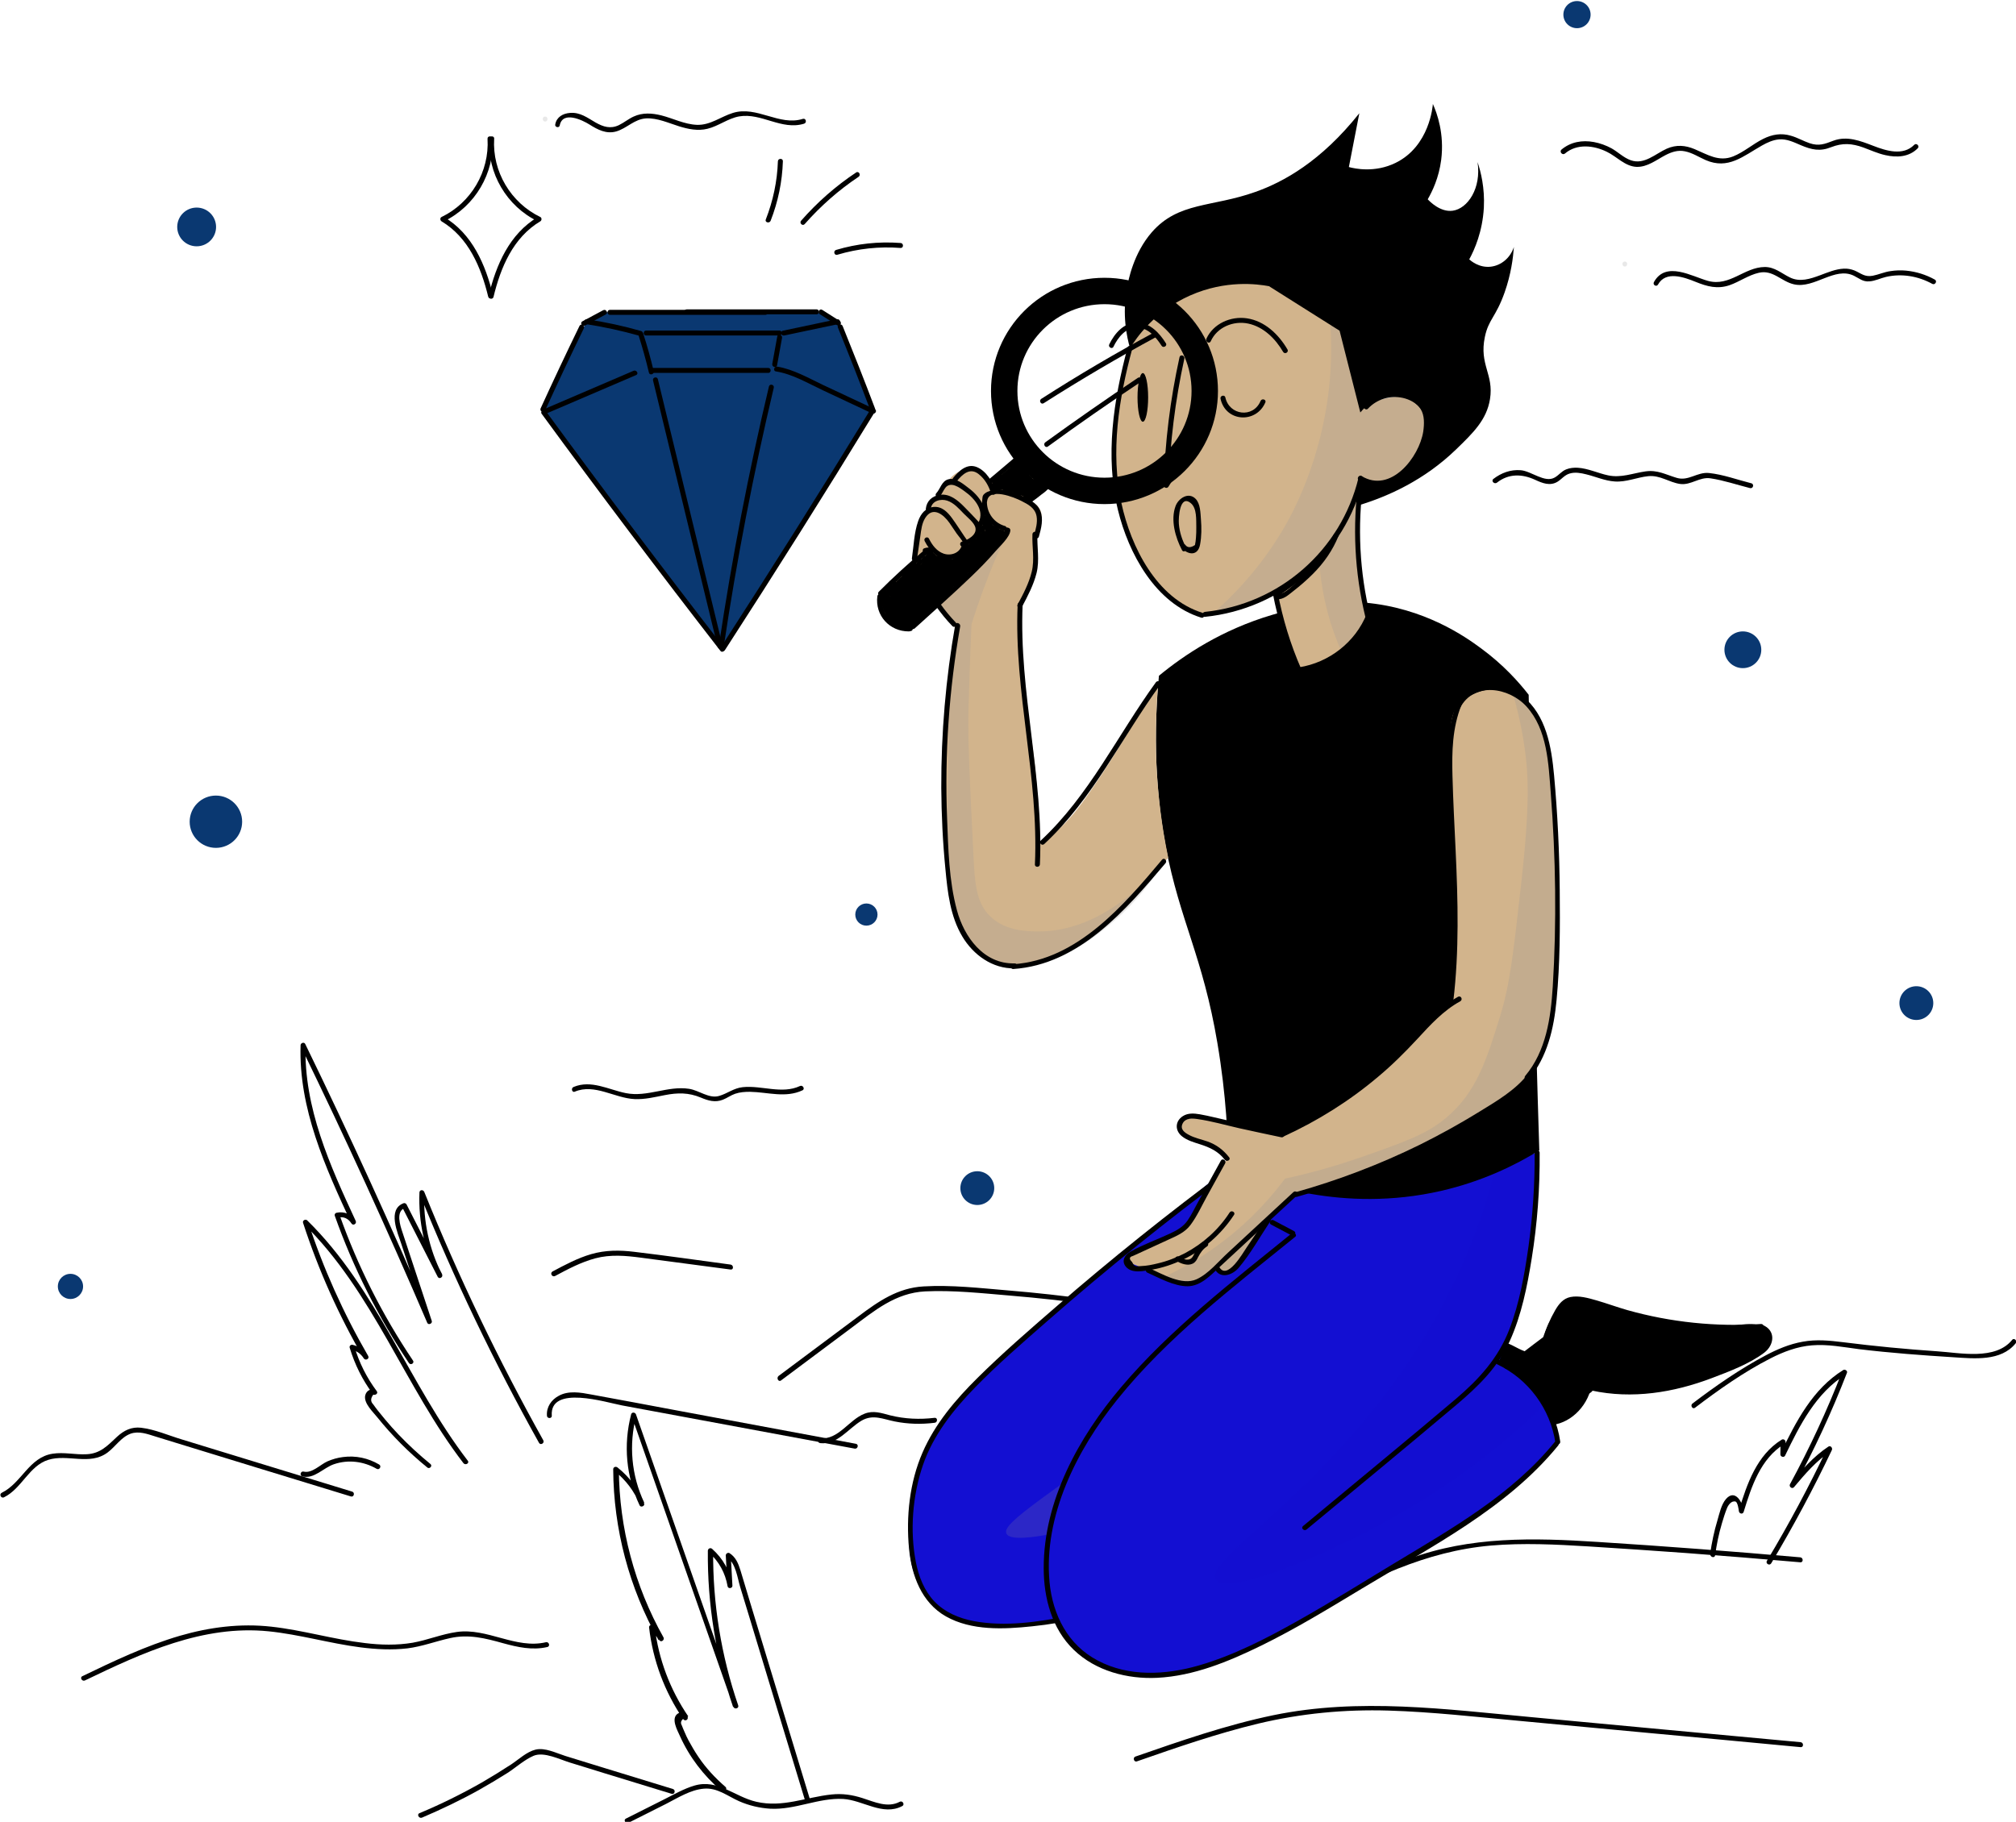 <svg width="229" height="207" viewBox="0 0 229 207" fill="none" xmlns="http://www.w3.org/2000/svg">
<g clip-path="url(#clip0_2_119)">
<path d="M0.46 170.119C2.46 169.141 3.308 166.546 5.477 165.869C7.702 165.173 10.173 166.546 12.21 165.042C13.096 164.384 13.756 163.293 14.831 162.898C15.774 162.56 16.755 162.936 17.66 163.218C18.433 163.462 19.206 163.688 19.98 163.932C23.091 164.891 26.184 165.832 29.296 166.791C32.823 167.862 36.331 168.953 39.857 170.025C40.197 170.138 40.348 169.592 40.008 169.479C33.558 167.505 27.127 165.531 20.678 163.556C19.169 163.105 17.604 162.409 16.038 162.221C14.944 162.09 14.077 162.522 13.304 163.237C12.229 164.233 11.418 165.155 9.852 165.23C8.551 165.305 7.269 164.967 5.967 165.173C3.289 165.587 2.46 168.502 0.196 169.611C-0.143 169.799 0.14 170.288 0.46 170.119Z" fill="black"/>
<path d="M34.35 167.749C35.69 168.088 36.746 166.753 37.953 166.358C39.575 165.813 41.31 166.038 42.781 166.884C43.101 167.072 43.384 166.584 43.063 166.396C41.819 165.662 40.404 165.361 38.971 165.549C38.349 165.625 37.764 165.794 37.198 166.038C36.387 166.396 35.444 167.43 34.501 167.204C34.143 167.11 33.992 167.655 34.35 167.749Z" fill="black"/>
<path d="M48.891 166.339C47.627 165.305 46.42 164.196 45.289 163.011C44.761 162.466 44.252 161.883 43.761 161.3C43.478 160.961 43.196 160.623 42.931 160.285C42.743 160.04 42.554 159.796 42.385 159.551C42.083 159.25 42.083 158.874 42.403 158.461C42.63 158.555 42.988 158.329 42.799 158.066C41.649 156.524 40.8 154.832 40.253 152.989C40.14 153.102 40.027 153.215 39.914 153.327C40.536 153.497 40.989 153.816 41.328 154.343C41.517 154.644 42.007 154.38 41.819 154.061C39.009 149.209 36.708 144.095 34.973 138.774C34.822 138.868 34.652 138.962 34.501 139.056C42.403 146.803 45.987 157.577 52.644 166.245C52.87 166.527 53.361 166.245 53.134 165.963C46.458 157.257 42.837 146.445 34.897 138.661C34.709 138.473 34.332 138.661 34.426 138.943C36.18 144.321 38.481 149.473 41.328 154.362C41.498 154.268 41.649 154.174 41.819 154.079C41.385 153.421 40.819 152.989 40.065 152.801C39.857 152.744 39.65 152.932 39.725 153.139C40.291 155.02 41.159 156.768 42.328 158.348C42.46 158.216 42.592 158.085 42.724 157.953C42.196 157.709 41.611 157.953 41.479 158.573C41.31 159.457 42.385 160.435 42.875 161.055C44.553 163.143 46.458 165.042 48.533 166.734C48.778 166.96 49.174 166.565 48.891 166.339Z" fill="black"/>
<path d="M46.911 154.587C43.441 149.416 40.631 143.869 38.556 138.003C38.499 138.116 38.424 138.228 38.367 138.341C39.009 138.191 39.556 138.435 39.914 138.999C40.103 139.319 40.555 139.037 40.404 138.717C37.481 132.418 34.501 125.856 34.709 118.767C34.539 118.823 34.35 118.861 34.181 118.917C39.216 129.259 44.006 139.733 48.533 150.3C48.665 150.601 49.155 150.375 49.042 150.074C48.288 147.818 47.552 145.543 46.798 143.286C46.439 142.177 46.062 141.086 45.704 139.977C45.459 139.244 44.931 137.645 45.987 137.251C45.873 137.213 45.779 137.157 45.666 137.119C47.024 139.77 48.363 142.421 49.721 145.073C49.891 145.392 50.381 145.11 50.211 144.791C48.74 141.914 48.061 138.736 48.193 135.502C48.005 135.521 47.816 135.558 47.646 135.577C51.569 145.298 56.114 154.775 61.225 163.932C61.395 164.252 61.885 163.97 61.715 163.65C56.623 154.531 52.097 145.11 48.193 135.427C48.08 135.145 47.646 135.163 47.646 135.502C47.514 138.83 48.231 142.083 49.74 145.073C49.909 144.979 50.06 144.885 50.23 144.791C48.872 142.139 47.533 139.488 46.175 136.837C46.119 136.743 45.968 136.668 45.855 136.705C43.969 137.401 45.176 140.09 45.591 141.35C46.571 144.302 47.533 147.273 48.514 150.225C48.684 150.15 48.853 150.074 49.023 149.999C44.497 139.432 39.706 128.958 34.671 118.617C34.539 118.353 34.143 118.504 34.143 118.767C33.917 125.95 36.953 132.625 39.914 138.999C40.084 138.905 40.235 138.811 40.404 138.717C39.914 137.946 39.122 137.608 38.217 137.796C38.066 137.834 37.971 138.003 38.028 138.134C40.121 144.039 42.95 149.642 46.439 154.85C46.628 155.17 47.118 154.888 46.911 154.587Z" fill="black"/>
<path d="M9.645 190.934C16.17 187.794 23.054 184.597 30.503 185.349C34.03 185.707 37.443 186.722 40.951 187.173C42.724 187.399 44.516 187.493 46.288 187.286C47.948 187.079 49.513 186.477 51.135 186.12C53.229 185.65 55.133 186.139 57.151 186.703C58.811 187.154 60.452 187.53 62.168 187.136C62.526 187.06 62.375 186.515 62.017 186.59C58.585 187.399 55.36 184.936 51.89 185.424C50.173 185.669 48.57 186.346 46.873 186.647C45.081 186.948 43.252 186.91 41.442 186.684C37.877 186.271 34.407 185.218 30.824 184.823C27.297 184.428 23.808 184.879 20.432 185.857C16.585 186.985 12.945 188.715 9.362 190.445C9.023 190.595 9.324 191.084 9.645 190.934Z" fill="black"/>
<path d="M47.929 206.522C50.136 205.581 52.304 204.547 54.398 203.381C55.492 202.761 56.567 202.122 57.642 201.445C58.603 200.824 59.565 199.941 60.621 199.489C61.81 199 63.601 199.922 64.789 200.279C66.053 200.674 67.317 201.05 68.561 201.445C71.145 202.234 73.729 203.024 76.293 203.814C76.633 203.927 76.784 203.381 76.444 203.269C73.691 202.423 70.919 201.576 68.165 200.73C66.845 200.317 65.525 199.922 64.205 199.508C63.186 199.188 61.904 198.53 60.829 198.794C59.829 199.038 58.924 199.903 58.075 200.467C56.982 201.182 55.85 201.877 54.718 202.535C52.437 203.833 50.079 204.999 47.646 206.014C47.307 206.164 47.608 206.653 47.929 206.522Z" fill="black"/>
<path d="M71.39 207.105C72.823 206.39 74.257 205.657 75.69 204.942C77.01 204.265 78.424 203.363 79.933 203.231C81.461 203.081 82.649 204.077 83.969 204.66C85.082 205.149 86.289 205.431 87.496 205.506C90.325 205.657 92.965 204.247 95.775 204.397C98.019 204.529 100.282 206.371 102.489 205.206C102.81 205.036 102.527 204.547 102.206 204.717C100.829 205.45 99.339 204.735 97.982 204.303C96.812 203.927 95.681 203.758 94.455 203.889C91.551 204.19 88.891 205.412 85.912 204.717C83.441 204.153 81.555 202.103 78.896 202.874C77.67 203.231 76.52 203.908 75.388 204.472C73.955 205.187 72.522 205.92 71.088 206.635C70.787 206.785 71.07 207.274 71.39 207.105Z" fill="black"/>
<path d="M82.404 203.024C81.235 202.009 80.178 200.881 79.311 199.583C78.915 199 78.557 198.38 78.217 197.759C78.047 197.44 77.897 197.12 77.764 196.8C77.651 196.537 77.538 196.293 77.444 196.029C77.274 195.747 77.35 195.484 77.67 195.24C77.84 195.165 78.01 195.089 78.179 195.014C76.105 191.968 74.804 188.508 74.37 184.86C74.2 184.936 74.049 184.992 73.879 185.067C74.219 185.5 74.558 185.932 74.917 186.383C75.124 186.647 75.52 186.308 75.369 186.045C72.088 180.197 70.334 173.616 70.296 166.922C70.126 166.997 69.976 167.054 69.806 167.129C71.088 168.163 72.069 169.442 72.672 170.965C72.842 170.89 73.012 170.814 73.182 170.739C71.711 167.637 71.409 164.139 72.276 160.83C72.088 160.83 71.918 160.83 71.73 160.83C75.596 171.867 79.443 182.886 83.309 193.924C83.422 194.262 83.969 194.112 83.856 193.773C81.913 188.113 80.952 182.172 81.008 176.173C80.838 176.249 80.688 176.305 80.518 176.38C81.668 177.414 82.385 178.712 82.649 180.235C82.706 180.554 83.215 180.479 83.196 180.16C83.139 179.013 83.064 177.847 83.007 176.7C82.856 176.775 82.724 176.869 82.574 176.944C83.573 177.584 83.762 179.276 84.082 180.329C84.422 181.457 84.761 182.585 85.12 183.732C85.817 186.064 86.534 188.377 87.232 190.708C88.646 195.353 90.061 200.016 91.475 204.66C91.588 204.999 92.135 204.867 92.022 204.51C90.495 199.508 88.986 194.488 87.458 189.486C86.723 187.042 85.968 184.597 85.233 182.153C84.856 180.893 84.478 179.652 84.101 178.392C83.856 177.621 83.573 176.925 82.875 176.474C82.706 176.361 82.442 176.512 82.442 176.719C82.498 177.866 82.574 179.031 82.63 180.178C82.819 180.16 83.007 180.122 83.177 180.103C82.913 178.486 82.121 177.076 80.895 175.985C80.707 175.816 80.424 175.929 80.405 176.192C80.348 182.228 81.31 188.226 83.271 193.942C83.46 193.886 83.63 193.848 83.818 193.792C79.952 182.754 76.105 171.736 72.239 160.698C72.144 160.454 71.767 160.416 71.692 160.698C70.787 164.177 71.126 167.806 72.654 171.04C72.786 171.322 73.295 171.115 73.163 170.814C72.522 169.197 71.522 167.825 70.145 166.734C69.957 166.584 69.655 166.678 69.655 166.941C69.693 173.729 71.466 180.423 74.804 186.346C74.954 186.233 75.105 186.12 75.256 186.007C74.917 185.575 74.577 185.142 74.219 184.691C74.068 184.503 73.71 184.654 73.729 184.898C74.162 188.659 75.483 192.212 77.614 195.334C77.802 195.597 78.179 195.428 78.123 195.108C78.028 194.582 77.406 194.394 76.972 194.713C76.18 195.277 76.954 196.612 77.236 197.252C78.311 199.64 79.914 201.727 81.895 203.438C82.291 203.645 82.687 203.25 82.404 203.024Z" fill="black"/>
<path d="M62.677 160.849C62.432 157.314 68.863 159.344 70.654 159.683C73.597 160.228 76.52 160.774 79.462 161.319C85.327 162.409 91.211 163.5 97.076 164.591C97.435 164.666 97.585 164.12 97.227 164.045C90.494 162.785 83.781 161.544 77.048 160.285C73.747 159.664 70.447 159.044 67.147 158.442C65.959 158.216 64.582 157.972 63.469 158.592C62.62 159.044 62.055 159.871 62.13 160.849C62.13 161.206 62.715 161.206 62.677 160.849Z" fill="black"/>
<path d="M93.172 163.97C95.134 164.177 96.341 162.315 97.868 161.413C99.17 160.661 100.301 161.244 101.64 161.507C103.13 161.808 104.658 161.845 106.166 161.657C106.525 161.62 106.525 161.056 106.166 161.093C104.469 161.3 102.772 161.225 101.112 160.811C100.113 160.548 99.207 160.228 98.208 160.623C96.435 161.3 95.228 163.632 93.172 163.406C92.814 163.368 92.814 163.932 93.172 163.97Z" fill="black"/>
<path d="M129.137 200.129C133.663 198.549 138.227 196.97 142.904 195.841C147.789 194.676 152.711 194.206 157.728 194.356C162.688 194.506 167.61 195.071 172.551 195.522C177.511 195.992 182.471 196.443 187.431 196.913C193.126 197.44 198.841 197.966 204.536 198.511C204.895 198.549 204.895 197.985 204.536 197.947C194.371 197.007 184.206 196.067 174.022 195.108C164.234 194.206 154.39 192.871 144.639 194.882C139.283 195.992 134.116 197.797 128.967 199.583C128.647 199.696 128.798 200.241 129.137 200.129Z" fill="black"/>
<path d="M149.071 181.626C152.447 180.912 155.615 179.502 158.803 178.223C162.216 176.869 165.667 175.929 169.326 175.609C173.022 175.29 176.738 175.478 180.415 175.703C184.112 175.929 187.808 176.192 191.523 176.455C195.842 176.775 200.18 177.132 204.499 177.508C204.857 177.546 204.857 176.982 204.499 176.944C196.842 176.267 189.185 175.684 181.509 175.196C174.211 174.725 167.025 174.537 160.066 177.113C156.37 178.486 152.786 180.235 148.901 181.062C148.581 181.156 148.713 181.701 149.071 181.626Z" fill="black"/>
<path d="M192.542 159.946C195.239 157.897 198.086 155.885 201.104 154.343C202.575 153.591 204.159 152.989 205.819 152.857C207.61 152.707 209.402 153.064 211.156 153.29C214.72 153.722 218.304 153.985 221.887 154.211C224.263 154.362 227.281 154.7 228.959 152.632C229.185 152.35 228.789 151.955 228.563 152.237C226.658 154.587 222.641 153.703 220.039 153.534C216.455 153.29 212.91 152.951 209.345 152.5C207.818 152.312 206.309 152.162 204.781 152.444C203.273 152.707 201.858 153.309 200.519 154.023C197.615 155.565 194.861 157.483 192.24 159.476C191.976 159.683 192.259 160.172 192.542 159.946Z" fill="black"/>
<path d="M88.722 156.844C91.4 154.832 94.097 152.838 96.775 150.827C99.34 148.909 101.735 146.897 105.092 146.727C108.26 146.577 111.504 146.934 114.653 147.198C118.048 147.48 121.424 147.856 124.781 148.326C127.609 148.721 130.985 149.774 133.663 148.307C133.984 148.138 133.701 147.649 133.38 147.818C132.004 148.57 130.476 148.57 128.948 148.382C127.308 148.175 125.667 147.893 124.026 147.668C120.858 147.235 117.671 146.878 114.465 146.615C111.315 146.351 108.052 145.975 104.903 146.163C101.98 146.333 99.811 147.837 97.529 149.548C94.493 151.804 91.475 154.079 88.439 156.336C88.156 156.58 88.439 157.069 88.722 156.844Z" fill="black"/>
<path d="M194.824 176.719C194.994 175.478 195.239 174.274 195.597 173.071C195.767 172.507 195.937 171.943 196.163 171.378C196.295 171.04 196.653 170.476 197.143 170.608C197.389 170.683 197.502 171.529 197.521 171.698C197.558 171.999 197.973 172.093 198.068 171.773C198.954 168.896 199.972 165.738 202.688 164.064C202.537 163.989 202.405 163.895 202.254 163.82C202.254 164.29 202.235 164.779 202.235 165.249C202.235 165.512 202.632 165.644 202.764 165.399C204.442 161.92 206.271 158.273 209.666 156.167C209.534 156.054 209.383 155.96 209.251 155.847C207.554 160.228 205.574 164.497 203.329 168.633C203.178 168.896 203.556 169.235 203.782 168.972C205.045 167.467 206.328 165.963 207.988 164.873C207.856 164.741 207.724 164.609 207.591 164.478C205.498 168.878 203.216 173.165 200.708 177.339C200.519 177.659 201.01 177.941 201.198 177.621C203.688 173.447 205.988 169.16 208.082 164.76C208.195 164.534 207.95 164.196 207.686 164.365C205.988 165.493 204.668 167.016 203.367 168.558C203.518 168.671 203.669 168.784 203.82 168.896C206.083 164.722 208.082 160.416 209.798 155.979C209.892 155.753 209.572 155.546 209.383 155.659C205.894 157.821 204.008 161.526 202.273 165.098C202.443 165.155 202.632 165.192 202.801 165.249C202.801 164.779 202.82 164.29 202.82 163.82C202.82 163.613 202.575 163.462 202.386 163.575C199.557 165.324 198.445 168.596 197.521 171.623C197.709 171.642 197.898 171.679 198.068 171.698C197.973 170.739 197.106 169.103 196.05 170.326C195.522 170.946 195.314 171.961 195.088 172.732C194.711 173.973 194.447 175.252 194.258 176.549C194.239 176.925 194.767 177.076 194.824 176.719Z" fill="black"/>
<path d="M63.054 144.979C64.525 144.189 66.015 143.399 67.637 142.967C69.353 142.516 71.051 142.666 72.767 142.892C76.18 143.343 79.594 143.794 82.989 144.245C83.347 144.302 83.347 143.738 82.989 143.681C79.349 143.192 75.69 142.666 72.05 142.233C70.372 142.027 68.769 142.027 67.147 142.497C65.6 142.948 64.167 143.719 62.753 144.471C62.432 144.678 62.734 145.148 63.054 144.979Z" fill="black"/>
<path d="M177.775 17.437C179.133 16.29 181.038 16.515 182.528 17.249C183.659 17.794 184.583 18.903 185.903 18.96C187.129 18.997 188.148 18.17 189.185 17.625C189.883 17.267 190.599 17.023 191.391 17.192C192.24 17.361 192.976 17.85 193.749 18.189C196.295 19.298 197.992 17.756 200.142 16.534C200.746 16.196 201.387 15.895 202.085 15.838C202.971 15.763 203.763 16.158 204.555 16.497C205.8 17.023 206.743 17.23 208.006 16.722C209.308 16.214 210.364 16.29 211.665 16.76C212.495 17.061 213.287 17.437 214.154 17.625C215.456 17.925 216.851 17.85 217.832 16.854C218.096 16.59 217.681 16.196 217.436 16.459C216.172 17.738 214.249 17.136 212.797 16.572C211.326 16.008 209.817 15.406 208.252 15.989C207.271 16.365 206.611 16.628 205.555 16.271C204.838 16.026 204.178 15.632 203.442 15.425C202.33 15.086 201.292 15.274 200.274 15.782C199.105 16.365 198.086 17.286 196.861 17.775C195.239 18.414 193.975 17.568 192.504 16.948C191.429 16.497 190.411 16.421 189.336 16.891C188.034 17.474 186.771 18.753 185.243 18.208C184.432 17.925 183.791 17.267 183.056 16.854C182.433 16.515 181.754 16.271 181.056 16.139C179.717 15.895 178.416 16.12 177.36 17.004C177.096 17.286 177.511 17.681 177.775 17.437Z" fill="black"/>
<path d="M184.564 30.279C184.923 30.279 184.923 29.715 184.564 29.715C184.206 29.715 184.206 30.279 184.564 30.279Z" fill="#E8E8E8"/>
<path d="M188.336 32.329C189.223 30.73 191.316 31.501 192.617 32.028C193.919 32.554 195.088 32.874 196.465 32.404C197.596 32.009 198.614 31.257 199.784 30.994C201.406 30.618 202.33 31.99 203.801 32.31C206.102 32.818 208.421 30.26 210.59 31.332C211.194 31.633 211.608 32.028 212.325 31.971C212.985 31.934 213.589 31.614 214.23 31.464C216.022 31.05 217.889 31.37 219.492 32.254C219.812 32.423 220.095 31.934 219.775 31.765C218.756 31.201 217.662 30.862 216.512 30.749C215.927 30.693 215.324 30.712 214.739 30.806C214.041 30.9 213.4 31.201 212.721 31.332C211.797 31.501 211.401 31.05 210.647 30.73C210.269 30.58 209.855 30.505 209.459 30.524C208.516 30.561 207.61 30.956 206.743 31.276C205.63 31.689 204.442 32.084 203.31 31.52C202.349 31.05 201.594 30.336 200.463 30.336C198.124 30.354 196.483 32.592 194.013 31.915C192.183 31.407 189.241 29.621 187.884 32.028C187.676 32.366 188.166 32.648 188.336 32.329Z" fill="black"/>
<path d="M170.043 54.836C171.382 53.783 172.909 53.84 174.38 54.517C175.191 54.893 176.059 55.25 176.907 54.742C177.398 54.441 177.718 53.971 178.303 53.802C178.925 53.614 179.586 53.746 180.189 53.896C181.264 54.159 182.301 54.629 183.414 54.705C184.734 54.799 185.941 54.234 187.224 54.103C188.6 53.971 189.562 54.799 190.844 54.987C192.089 55.156 193.051 54.159 194.296 54.347C195.804 54.573 197.294 55.081 198.784 55.457C199.143 55.551 199.293 55.005 198.935 54.911C197.37 54.517 195.748 53.915 194.145 53.746C192.787 53.595 191.806 54.705 190.448 54.291C189.185 53.915 188.28 53.37 186.922 53.558C185.47 53.764 184.149 54.328 182.66 54.009C181.509 53.764 180.396 53.219 179.208 53.144C178.775 53.125 178.322 53.163 177.907 53.332C177.379 53.539 177.096 53.971 176.606 54.253C175.474 54.911 173.947 53.52 172.74 53.426C171.589 53.332 170.533 53.727 169.628 54.422C169.345 54.667 169.76 55.062 170.043 54.836Z" fill="black"/>
<path d="M61.923 13.808C62.281 13.808 62.281 13.243 61.923 13.243C61.564 13.243 61.564 13.808 61.923 13.808Z" fill="#E8E8E8"/>
<path d="M63.582 14.24C63.922 12.567 66.147 13.638 66.958 14.146C67.882 14.729 68.863 15.255 69.994 14.936C71.22 14.579 72.05 13.526 73.408 13.45C74.69 13.394 75.935 13.977 77.142 14.353C78.179 14.673 79.273 14.898 80.348 14.635C81.612 14.334 82.687 13.45 83.969 13.225C86.496 12.792 88.778 14.842 91.343 14.052C91.683 13.939 91.551 13.394 91.192 13.507C88.514 14.353 85.968 11.984 83.252 12.83C81.857 13.262 80.688 14.24 79.16 14.184C77.746 14.127 76.463 13.45 75.124 13.112C74.068 12.849 72.993 12.773 71.975 13.243C71.39 13.507 70.881 13.939 70.296 14.221C69.334 14.673 68.523 14.409 67.656 13.92C66.713 13.375 65.902 12.736 64.752 12.83C63.941 12.886 63.224 13.3 63.073 14.127C62.979 14.447 63.526 14.597 63.582 14.24Z" fill="black"/>
<path d="M65.299 124.032C67.543 123.092 69.806 124.765 72.069 124.878C73.238 124.935 74.37 124.652 75.52 124.427C76.972 124.145 78.217 124.126 79.613 124.709C80.461 125.066 81.235 125.292 82.102 124.953C82.592 124.765 83.007 124.446 83.498 124.276C84.045 124.088 84.61 124.051 85.195 124.051C87.213 124.088 89.231 124.784 91.154 123.882C91.475 123.731 91.192 123.242 90.872 123.393C88.816 124.352 86.534 123.299 84.365 123.524C83.328 123.637 82.649 124.239 81.687 124.521C80.537 124.859 79.405 123.882 78.274 123.712C75.841 123.336 73.54 124.69 71.088 124.201C69.127 123.806 67.147 122.659 65.148 123.505C64.827 123.637 64.978 124.182 65.299 124.032Z" fill="black"/>
<path d="M24.525 96.335C26.171 96.335 27.505 95.005 27.505 93.364C27.505 91.723 26.171 90.393 24.525 90.393C22.879 90.393 21.545 91.723 21.545 93.364C21.545 95.005 22.879 96.335 24.525 96.335Z" fill="#0A3871"/>
<path d="M197.973 75.915C199.129 75.915 200.067 74.98 200.067 73.827C200.067 72.675 199.129 71.74 197.973 71.74C196.817 71.74 195.88 72.675 195.88 73.827C195.88 74.98 196.817 75.915 197.973 75.915Z" fill="#0A3871"/>
<path d="M179.133 3.203C179.987 3.203 180.679 2.512 180.679 1.661C180.679 0.809 179.987 0.119 179.133 0.119C178.279 0.119 177.586 0.809 177.586 1.661C177.586 2.512 178.279 3.203 179.133 3.203Z" fill="#0A3871"/>
<path d="M111.013 136.912C112.076 136.912 112.937 136.053 112.937 134.994C112.937 133.935 112.076 133.076 111.013 133.076C109.951 133.076 109.09 133.935 109.09 134.994C109.09 136.053 109.951 136.912 111.013 136.912Z" fill="#0A3871"/>
<path d="M22.337 27.985C23.556 27.985 24.544 27 24.544 25.785C24.544 24.57 23.556 23.585 22.337 23.585C21.119 23.585 20.131 24.57 20.131 25.785C20.131 27 21.119 27.985 22.337 27.985Z" fill="#0A3871"/>
<path d="M98.415 105.172C99.113 105.172 99.679 104.608 99.679 103.913C99.679 103.217 99.113 102.653 98.415 102.653C97.718 102.653 97.152 103.217 97.152 103.913C97.152 104.608 97.718 105.172 98.415 105.172Z" fill="#0A3871"/>
<path d="M217.681 115.89C218.744 115.89 219.605 115.032 219.605 113.972C219.605 112.913 218.744 112.054 217.681 112.054C216.619 112.054 215.758 112.913 215.758 113.972C215.758 115.032 216.619 115.89 217.681 115.89Z" fill="#0A3871"/>
<path d="M8.004 147.592C8.796 147.592 9.437 146.953 9.437 146.163C9.437 145.374 8.796 144.734 8.004 144.734C7.213 144.734 6.571 145.374 6.571 146.163C6.571 146.953 7.213 147.592 8.004 147.592Z" fill="#0A3871"/>
<path d="M66.619 36.541C64.978 39.869 63.318 43.197 61.678 46.525C68.467 55.607 75.256 64.67 82.046 73.752C83.799 71.101 85.534 68.393 87.288 65.667C91.418 59.199 95.36 52.806 99.132 46.469C97.85 43.216 96.548 39.944 95.266 36.691C94.436 36.259 93.606 35.845 92.776 35.413C84.742 35.431 76.708 35.45 68.693 35.469C67.977 35.845 67.298 36.202 66.619 36.541Z" fill="#0A3871"/>
<path d="M61.904 46.676C63.337 43.535 64.808 40.414 66.317 37.312C66.468 36.992 65.996 36.691 65.827 37.03C64.318 40.132 62.847 43.253 61.413 46.394C61.263 46.713 61.753 47.014 61.904 46.676Z" fill="black"/>
<path d="M61.527 47.014C68.165 56.096 74.936 65.065 81.838 73.959C82.064 74.241 82.46 73.846 82.234 73.564C75.369 64.708 68.637 55.776 62.017 46.732C61.81 46.45 61.319 46.732 61.527 47.014Z" fill="black"/>
<path d="M66.449 36.992C67.241 36.578 68.014 36.146 68.806 35.732C69.127 35.563 68.844 35.074 68.523 35.243C67.731 35.657 66.958 36.09 66.166 36.503C65.827 36.691 66.128 37.161 66.449 36.992Z" fill="black"/>
<path d="M69.278 35.77C75.162 35.77 81.065 35.77 86.949 35.77C87.307 35.77 87.307 35.206 86.949 35.206C81.065 35.206 75.162 35.206 69.278 35.206C68.919 35.206 68.919 35.77 69.278 35.77Z" fill="black"/>
<path d="M99.396 46.412C98.208 43.272 96.982 40.17 95.719 37.048C95.586 36.71 95.04 36.86 95.171 37.199C96.435 40.301 97.661 43.423 98.849 46.563C98.981 46.901 99.528 46.751 99.396 46.412Z" fill="black"/>
<path d="M98.774 46.694C93.248 55.72 87.609 64.689 81.857 73.583C81.65 73.884 82.14 74.166 82.347 73.865C88.099 64.971 93.738 56.021 99.264 46.977C99.453 46.676 98.962 46.375 98.774 46.694Z" fill="black"/>
<path d="M95.379 36.465C94.719 36.052 94.059 35.619 93.399 35.206C93.097 35.018 92.814 35.488 93.116 35.695C93.776 36.108 94.436 36.541 95.096 36.954C95.417 37.161 95.7 36.672 95.379 36.465Z" fill="black"/>
<path d="M92.758 35.149C87.835 35.149 82.913 35.149 78.01 35.149C77.651 35.149 77.651 35.713 78.01 35.713C82.932 35.713 87.854 35.713 92.758 35.713C93.116 35.713 93.116 35.149 92.758 35.149Z" fill="black"/>
<path d="M62.13 46.958C65.506 45.51 68.882 44.062 72.258 42.614C72.597 42.464 72.295 41.994 71.975 42.125C68.599 43.573 65.223 45.021 61.847 46.469C61.527 46.619 61.81 47.108 62.13 46.958Z" fill="black"/>
<path d="M66.543 36.823C68.618 37.142 70.654 37.594 72.672 38.158C73.031 38.252 73.182 37.706 72.823 37.612C70.805 37.03 68.769 36.597 66.694 36.278C66.336 36.221 66.166 36.766 66.543 36.823Z" fill="black"/>
<path d="M72.522 38.064C72.974 39.474 73.37 40.884 73.71 42.332C73.785 42.689 74.332 42.539 74.257 42.182C73.917 40.734 73.521 39.324 73.069 37.913C72.955 37.575 72.408 37.706 72.522 38.064Z" fill="black"/>
<path d="M73.389 38.12C78.443 38.12 83.479 38.12 88.533 38.12C88.891 38.12 88.891 37.556 88.533 37.556C83.479 37.556 78.443 37.556 73.389 37.556C73.031 37.556 73.031 38.12 73.389 38.12Z" fill="black"/>
<path d="M88.288 38.233C88.099 39.267 87.911 40.32 87.722 41.354C87.666 41.712 88.213 41.862 88.269 41.505C88.458 40.471 88.646 39.418 88.835 38.383C88.891 38.026 88.344 37.876 88.288 38.233Z" fill="black"/>
<path d="M74.011 42.37C78.425 42.37 82.838 42.37 87.27 42.37C87.628 42.37 87.628 41.806 87.27 41.806C82.856 41.806 78.443 41.806 74.011 41.806C73.653 41.806 73.653 42.37 74.011 42.37Z" fill="black"/>
<path d="M89.08 38.12C91.136 37.688 93.172 37.255 95.228 36.823C95.587 36.748 95.436 36.202 95.077 36.278C93.022 36.71 90.985 37.142 88.929 37.575C88.571 37.65 88.722 38.195 89.08 38.12Z" fill="black"/>
<path d="M88.137 42.2C90.042 42.501 91.815 43.573 93.55 44.382C95.398 45.247 97.227 46.111 99.075 46.977C99.396 47.127 99.698 46.638 99.358 46.488C97.397 45.566 95.454 44.664 93.493 43.742C91.834 42.953 90.117 41.956 88.288 41.655C87.93 41.599 87.779 42.144 88.137 42.2Z" fill="black"/>
<path d="M74.181 43.235C76.633 53.313 79.066 63.41 81.517 73.489C81.612 73.846 82.14 73.696 82.064 73.339C79.613 63.26 77.18 53.163 74.728 43.084C74.634 42.727 74.087 42.877 74.181 43.235Z" fill="black"/>
<path d="M87.345 43.912C85.044 53.614 83.139 63.429 81.668 73.301C81.612 73.658 82.159 73.809 82.215 73.451C83.686 63.58 85.591 53.783 87.892 44.062C87.986 43.705 87.439 43.554 87.345 43.912Z" fill="black"/>
<path d="M87.534 25.09C88.382 22.927 88.854 20.652 88.929 18.32C88.948 17.963 88.382 17.963 88.363 18.32C88.288 20.596 87.817 22.814 86.987 24.939C86.855 25.278 87.402 25.409 87.534 25.09Z" fill="black"/>
<path d="M91.4 25.466C93.21 23.416 95.247 21.611 97.529 20.088C97.831 19.881 97.548 19.392 97.246 19.599C94.926 21.141 92.833 22.984 91.004 25.071C90.758 25.334 91.154 25.729 91.4 25.466Z" fill="black"/>
<path d="M95.115 28.944C97.454 28.248 99.868 27.985 102.3 28.173C102.659 28.192 102.659 27.628 102.3 27.609C99.811 27.421 97.359 27.684 94.964 28.399C94.625 28.512 94.757 29.057 95.115 28.944Z" fill="black"/>
<path d="M55.379 15.763C55.605 19.486 53.511 23.04 50.154 24.657C49.966 24.751 49.985 25.033 50.154 25.146C53.229 26.989 54.643 30.373 55.454 33.701C55.548 34.059 56.076 33.908 56.001 33.551C55.152 30.072 53.644 26.556 50.437 24.657C50.437 24.826 50.437 24.977 50.437 25.146C53.964 23.435 56.19 19.655 55.944 15.763C55.925 15.406 55.36 15.406 55.379 15.763Z" fill="black"/>
<path d="M55.586 15.763C55.341 19.674 57.566 23.454 61.093 25.146C61.093 24.977 61.093 24.826 61.093 24.657C57.868 26.575 56.359 30.091 55.511 33.589C55.416 33.946 55.963 34.096 56.057 33.739C56.868 30.392 58.283 26.989 61.376 25.146C61.545 25.052 61.564 24.751 61.376 24.657C58.019 23.04 55.907 19.486 56.133 15.763C56.171 15.406 55.605 15.406 55.586 15.763Z" fill="black"/>
<path d="M147.412 156.919C148.072 156.637 148.977 156.223 150.014 155.64C151.749 154.681 152.617 154.192 153.145 153.421C153.824 152.406 153.56 151.861 154.446 150.845C154.578 150.676 155.201 150.018 156.011 149.661C157.407 149.078 158.708 149.774 160.877 150.545C162.876 151.259 164.442 151.598 167.572 152.293C168.817 152.575 170.326 152.857 172.513 153.534C173.136 153.722 173.626 153.891 173.965 154.004C174.003 154.399 174.022 155.415 173.362 156.336C173.06 156.75 172.645 157.088 171.985 157.389C170.458 158.103 169.005 157.972 167.78 157.915C165.139 157.803 166.233 158.179 160.01 158.291C158.652 158.31 157.539 158.31 156.766 158.31C155.804 158.968 154.842 159.645 153.862 160.341C152.202 161.544 150.618 162.748 149.109 163.932C148.543 161.601 147.977 159.25 147.412 156.919Z" fill="black"/>
<path d="M139.547 132.851C138.19 133.565 138.039 133.829 132.984 138.116C125.101 144.791 124.234 145.148 117.086 151.372C110.24 157.314 108.958 158.799 107.656 160.755C104.413 165.7 103.696 169.837 103.489 171.849C103.206 174.556 102.828 178.317 105.224 181.288C106.732 183.149 108.694 183.92 109.354 184.165C111.334 184.917 112.956 184.823 115.879 184.616C119.764 184.334 122.725 183.582 123.894 183.262C125.177 182.905 128.156 182.021 131.891 180.178C135.398 178.448 136.907 177.17 141.697 173.955C143.828 172.525 146.978 170.438 150.938 168.032C151.184 166.151 150.976 164.685 150.769 163.763C150.278 161.582 149.279 160.078 148.166 158.423C147.261 157.069 146.393 156.035 145.79 155.358C147.204 154.286 149.052 152.745 150.995 150.676C152.296 149.285 154.352 147.066 156.068 143.945C158.18 140.109 160.293 136.235 158.935 133.565C156.804 129.372 146.657 129.184 139.547 132.851Z" fill="#130FD2"/>
<path opacity="0.18" d="M156.445 134.9C155.37 137.382 153.597 140.898 150.769 144.659C146.657 150.093 142.508 153.102 136.247 157.558C118.538 170.156 113.786 173.033 114.314 174.237C115.03 175.872 125.007 172.939 126.459 172.507C137.058 169.385 144.866 164.572 149.75 161.056C148.505 159.156 147.261 157.257 146.016 155.377C147.544 154.286 149.656 152.556 151.636 149.98C152.73 148.57 154.39 146.389 155.465 143.098C156.558 139.827 156.596 136.912 156.445 134.9Z" fill="#9B9797"/>
<path d="M139.472 132.832C132.758 137.815 126.214 143.042 119.915 148.514C116.897 151.128 113.88 153.741 111.051 156.543C108.543 159.025 106.204 161.77 104.79 165.042C103.319 168.426 102.904 172.337 103.262 176.004C103.564 179.031 104.677 182.078 107.449 183.657C110.353 185.293 114.012 185.124 117.218 184.785C121.16 184.39 125.045 183.431 128.722 181.946C136.926 178.618 143.357 172.394 151.108 168.276C151.429 168.107 151.146 167.618 150.825 167.787C144.356 171.228 138.85 176.192 132.362 179.633C128.967 181.438 125.309 182.754 121.537 183.563C118.048 184.296 114.125 184.86 110.58 184.184C108.92 183.864 107.317 183.187 106.129 181.946C104.978 180.724 104.356 179.125 104.035 177.49C103.338 173.936 103.658 169.912 104.828 166.49C105.997 163.068 108.279 160.191 110.768 157.633C113.352 154.982 116.181 152.538 118.953 150.112C125.648 144.246 132.588 138.642 139.755 133.34C140.038 133.114 139.774 132.625 139.472 132.832Z" fill="black"/>
<path d="M120.99 171.379C127.176 168.991 132.777 165.418 138.095 161.507C140.717 159.589 143.3 157.596 145.865 155.603C148.392 153.628 150.806 151.541 152.768 149.003C152.994 148.721 152.504 148.439 152.277 148.721C150.278 151.316 147.77 153.403 145.205 155.415C142.678 157.389 140.132 159.344 137.529 161.244C132.324 165.042 126.874 168.539 120.839 170.852C120.5 170.965 120.65 171.51 120.99 171.379Z" fill="black"/>
<path d="M145.582 155.546C149.222 158.592 151.146 163.312 150.637 168.032C150.599 168.389 151.165 168.389 151.202 168.032C151.712 163.18 149.712 158.292 145.978 155.151C145.714 154.907 145.318 155.302 145.582 155.546Z" fill="black"/>
<path d="M150.599 162.785C151.674 162.466 152.617 161.563 153.522 160.924C154.654 160.134 155.766 159.344 156.898 158.555C157.2 158.348 156.917 157.859 156.615 158.066C155.597 158.78 154.559 159.514 153.541 160.228C152.598 160.886 151.561 161.902 150.448 162.24C150.09 162.334 150.241 162.879 150.599 162.785Z" fill="black"/>
<path d="M147.487 157.182C149.618 156.298 151.58 155.095 153.352 153.609C153.635 153.365 153.22 152.97 152.956 153.215C151.278 154.644 149.392 155.791 147.355 156.637C147.016 156.787 147.166 157.332 147.487 157.182Z" fill="black"/>
<path d="M153.145 153.365C153.503 153.365 153.503 152.801 153.145 152.801C152.787 152.801 152.787 153.365 153.145 153.365Z" fill="black"/>
<path d="M153.824 152.688C154.144 151.936 154.484 151.109 155.087 150.526C155.898 149.736 156.879 149.849 157.916 150.074C159.84 150.507 161.726 151.109 163.612 151.654C165.366 152.143 167.12 152.575 168.93 152.782C169.986 152.895 170.873 153.027 171.816 153.497C172.513 153.835 173.117 154.174 173.89 154.249C174.248 154.286 174.248 153.722 173.89 153.685C172.853 153.591 172.042 152.876 171.061 152.557C170.08 152.237 168.987 152.256 167.968 152.086C165.743 151.729 163.574 151.052 161.424 150.413C160.368 150.112 159.312 149.811 158.237 149.567C157.445 149.398 156.615 149.191 155.823 149.435C154.446 149.849 153.786 151.315 153.277 152.538C153.145 152.876 153.692 153.027 153.824 152.688Z" fill="black"/>
<path d="M156.822 158.968C160.858 158.367 164.856 158.273 168.93 158.197C170.344 158.179 171.853 158.009 172.985 157.088C173.947 156.298 174.494 155.151 174.229 153.929C174.154 153.572 173.607 153.722 173.683 154.08C174.041 155.791 172.494 157.05 170.967 157.427C169.402 157.803 167.704 157.615 166.101 157.652C162.933 157.709 159.802 157.972 156.672 158.442C156.313 158.48 156.483 159.025 156.822 158.968Z" fill="black"/>
<path d="M171.137 155.226C172.532 154.23 173.947 153.233 175.342 152.237C175.436 151.597 175.738 150.206 176.889 149.021C177.228 148.664 178.02 147.837 179.208 147.611C180.453 147.367 181.415 147.931 182.49 148.42C184.225 149.209 185.903 149.51 189.223 150.15C191.844 150.638 193.164 150.883 195.05 150.789C197.615 150.638 199.444 149.962 200.538 151.033C200.651 151.146 201.123 151.654 201.085 152.274C201.028 153.064 200.18 153.572 199.501 153.967C196.54 155.659 194.88 156.148 194.88 156.148C190.694 157.37 188.581 157.991 186.771 158.141C185.3 158.254 183.206 158.31 180.679 157.915C179.944 160.435 177.718 162.052 175.625 161.92C172.928 161.751 170.439 158.724 171.137 155.226Z" fill="black"/>
<path d="M144.055 138.604C144.47 137.345 145.243 135.746 146.695 135.22C147.638 134.881 148.505 135.107 148.788 135.182C150.542 135.615 154.144 134.994 161.33 133.772C164.894 133.17 169.401 132.287 174.588 130.97C174.607 131.929 174.588 133.189 174.531 134.656C174.399 137.946 174.06 140.428 173.984 141.011C173.664 143.343 173.098 147.216 171.382 151.917C170.948 153.121 170.514 154.117 170.212 154.794C170.948 155.132 171.74 155.584 172.513 156.223C175.7 158.761 176.625 162.353 176.926 163.876C176.474 164.421 175.795 165.23 174.927 166.151C171.419 169.874 168.176 171.961 161.99 175.778C158.18 178.129 155.389 179.84 150.919 182.472C145.488 185.669 141.094 188.151 135.625 189.712C134.267 190.106 132.117 190.633 129.401 190.351C128.081 190.219 125.705 189.975 123.423 188.32C120.499 186.214 119.575 183.13 119.198 181.777C118.35 178.749 118.67 175.91 119.462 172.958C120.009 170.89 121.989 164.026 128.873 156.298C130.25 154.756 134.172 151.278 141.98 144.321C143.866 142.647 145.413 141.274 146.45 140.372C145.658 139.77 144.866 139.187 144.055 138.604Z" fill="#130FD2"/>
<path opacity="0.18" d="M169.703 133.396C169.27 135.051 168.572 137.439 167.516 140.24C157.879 165.7 136.341 176.7 138.095 179.445C139.378 181.476 151.674 176.418 160.538 171.096C167.176 167.11 172.117 162.842 175.418 159.626C174.89 158.855 174.079 157.803 172.853 156.806C171.665 155.847 170.533 155.264 169.684 154.907C170.269 154.061 171.042 152.782 171.702 151.146C172.136 150.093 172.513 148.965 173.004 146.671C173.796 143.042 174.116 140.165 174.211 139.263C174.437 137.1 174.644 134.299 174.607 130.989C172.966 131.779 171.344 132.587 169.703 133.396Z" fill="#130FD2"/>
<path d="M174.324 130.97C174.343 134.524 174.116 138.078 173.626 141.613C173.173 144.791 172.608 148.062 171.438 151.071C170.175 154.324 168.006 156.693 165.385 158.931C162.706 161.206 160.01 163.444 157.313 165.681C154.22 168.257 151.108 170.814 148.015 173.39C147.732 173.616 148.128 174.011 148.411 173.785C154.088 169.084 159.764 164.402 165.403 159.645C167.893 157.539 170.156 155.358 171.514 152.331C172.834 149.398 173.475 146.182 173.984 143.023C174.626 139.037 174.927 135.013 174.89 130.97C174.89 130.594 174.324 130.594 174.324 130.97Z" fill="black"/>
<path d="M144.375 139.131C145.149 139.545 145.922 139.958 146.714 140.372C147.034 140.541 147.317 140.052 146.997 139.883C146.224 139.469 145.45 139.056 144.658 138.642C144.338 138.473 144.055 138.962 144.375 139.131Z" fill="black"/>
<path d="M146.714 140.146C140 145.599 132.947 150.996 127.345 157.615C122.517 163.312 118.538 170.532 118.557 178.185C118.557 181.551 119.481 185.067 121.971 187.455C124.46 189.862 128.062 190.802 131.457 190.633C135.606 190.426 139.547 188.79 143.244 186.985C147.204 185.048 150.957 182.754 154.729 180.479C162.499 175.778 171.174 171.397 177.002 164.233C177.228 163.951 176.832 163.556 176.606 163.838C171.721 169.855 164.856 173.71 158.312 177.659C154.71 179.84 151.146 182.059 147.468 184.127C143.866 186.158 140.113 188.095 136.134 189.242C132.4 190.313 128.232 190.539 124.705 188.677C121.31 186.91 119.575 183.488 119.217 179.765C118.519 172.243 122.31 164.76 126.893 159.044C132.607 151.917 140.075 146.239 147.129 140.522C147.393 140.316 146.997 139.921 146.714 140.146Z" fill="black"/>
<path d="M170.08 155.02C173.626 156.712 176.097 160.059 176.681 163.932C176.738 164.29 177.285 164.139 177.228 163.782C176.643 159.777 174.041 156.261 170.382 154.531C170.043 154.38 169.76 154.869 170.08 155.02Z" fill="black"/>
<path d="M171.212 155.509C171.966 155.208 172.57 154.7 173.211 154.211C173.965 153.628 174.739 153.064 175.493 152.481C175.776 152.256 175.493 151.767 175.21 151.992C174.531 152.5 173.852 153.008 173.173 153.534C172.513 154.042 171.853 154.662 171.061 154.963C170.741 155.095 170.873 155.64 171.212 155.509Z" fill="black"/>
<path d="M175.776 152.256C176.153 151.146 176.606 150.056 177.209 149.04C178.039 147.649 179.284 147.799 180.679 148.156C182.848 148.702 184.923 149.529 187.11 150.018C191.354 150.958 195.71 151.278 200.048 150.996C200.406 150.977 200.406 150.413 200.048 150.432C194.937 150.77 189.788 150.244 184.847 148.852C183.659 148.514 182.509 148.081 181.321 147.743C180.415 147.479 179.34 147.179 178.397 147.367C177.549 147.536 177.058 148.175 176.643 148.89C176.059 149.905 175.606 150.996 175.229 152.105C175.116 152.444 175.663 152.594 175.776 152.256Z" fill="black"/>
<path d="M176.587 161.337C178.001 160.266 179.397 159.194 180.811 158.122C181.094 157.897 180.811 157.408 180.528 157.633C179.114 158.705 177.718 159.777 176.304 160.849C176.021 161.074 176.304 161.563 176.587 161.337Z" fill="black"/>
<path d="M180.793 157.991C185.394 158.987 190.09 158.235 194.447 156.58C196.427 155.828 198.69 154.982 200.387 153.703C201.575 152.82 201.745 151.127 200.18 150.526C199.84 150.394 199.689 150.939 200.029 151.071C200.878 151.391 200.972 152.312 200.387 152.951C200.104 153.271 199.708 153.478 199.331 153.703C198.558 154.136 197.766 154.531 196.974 154.907C195.295 155.697 193.56 156.373 191.769 156.9C188.242 157.915 184.545 158.254 180.925 157.464C180.585 157.37 180.434 157.915 180.793 157.991Z" fill="black"/>
<path d="M131.645 76.78C134.512 74.41 138.793 71.552 144.507 69.86C147.185 69.07 150.542 68.093 154.993 68.469C161.82 69.052 166.516 72.398 168.176 73.621C170.778 75.52 172.551 77.532 173.645 78.942C173.852 92.123 174.135 105.323 174.493 118.504C174.607 122.565 174.72 126.646 174.852 130.707C172.174 132.362 168.421 134.223 163.668 135.314C152.541 137.852 143.281 134.468 139.528 132.832C139.51 129.504 139.302 124.502 138.284 118.504C136.624 108.651 134.04 104.684 132.419 96.203C131.608 91.822 130.834 85.241 131.645 76.78Z" fill="black"/>
<path d="M165.743 80.032C164.819 81.048 164.649 82.195 164.706 86.595C164.743 91.22 164.988 94.379 165.139 98.046C165.252 100.697 165.347 102.803 165.29 105.548C165.234 109.008 165.007 111.848 164.8 113.747C162.952 115.815 161.311 117.432 160.085 118.598C157.332 121.212 154.333 124.032 149.901 126.683C148.147 127.717 146.638 128.47 145.62 128.94C144.696 128.789 143.659 128.564 142.527 128.282C139.849 127.605 138.736 127.003 136.718 127.003C136.115 127.003 134.21 127.003 134.022 127.68C133.852 128.244 134.908 129.128 135.738 129.56C136.511 129.955 136.85 129.842 137.624 130.199C138.491 130.613 139.057 131.215 139.396 131.666C139.038 132.174 138.491 132.945 137.888 133.941C137.19 135.107 137.039 135.558 136.228 136.95C135.379 138.416 134.946 139.15 134.569 139.526C133.984 140.071 133.626 140.184 131.004 141.35C128.402 142.516 127.949 142.779 127.949 143.098C127.949 143.418 128.458 143.493 130.476 144.358C132.117 145.054 132.268 145.204 133.116 145.449C134.172 145.75 134.814 145.938 135.587 145.768C136.813 145.524 137.605 144.603 137.944 144.114C138.114 144.264 138.529 144.584 139.076 144.603C139.51 144.603 139.868 144.433 140.151 144.208C141.339 143.362 141.924 141.801 143.093 140.052C143.3 139.751 144.036 138.642 145.224 137.401C145.959 136.611 146.638 136.028 147.129 135.634C147.789 135.483 148.77 135.258 149.939 134.919C154.484 133.622 157.765 132.061 160.519 130.745C162.122 129.974 163.932 128.958 167.534 126.946C170.665 125.198 172.287 124.22 173.72 122.302C173.871 122.095 174.644 121.061 175.323 119.538C175.531 119.068 176.266 117.394 176.662 114.461C176.851 113.164 176.851 112.449 176.87 108.388C176.907 103.217 176.907 103.837 176.907 103.311C176.889 95.733 176.493 96.41 176.361 89.453C176.342 88.795 176.323 87.008 175.776 84.752C175.191 82.308 174.456 81.217 174.041 80.672C173.513 79.976 172.872 79.149 171.778 78.679C169.779 77.795 167.12 78.51 165.743 80.032Z" fill="#D2B48C"/>
<path opacity="0.25" d="M171.797 78.66C172.249 80.145 172.796 82.289 173.173 84.884C173.626 88.024 173.796 91.484 172.777 100.528C171.929 108.087 171.514 111.866 170.42 115.401C168.855 120.441 167.723 124.107 164.272 127.003C162.046 128.864 159.614 129.729 154.729 131.44C151.146 132.7 148.072 133.452 145.959 133.922C144.451 135.953 142.206 138.529 139.019 140.974C136.53 142.892 134.135 144.208 132.155 145.11C132.437 145.298 133.607 146.051 135.191 145.844C137.039 145.599 138.039 144.283 138.208 144.039C138.567 144.302 139.095 144.584 139.679 144.49C140.886 144.302 141.528 142.591 141.848 141.82C142.546 140.222 143.942 138.022 147.072 135.615C149.147 135.069 151.957 134.242 155.219 133.001C159.764 131.252 162.82 129.56 166.101 127.736C171.363 124.803 172.551 123.6 173.419 122.434C175.003 120.309 175.663 118.128 175.946 117.169C176.455 115.458 176.549 113.54 176.738 109.798C176.87 107.015 176.87 104.872 176.87 103.254C176.87 100.472 176.813 98.403 176.757 96.617C176.681 94.022 176.53 90.976 176.153 87.328C175.87 84.677 175.663 83.624 175.059 82.439C174.135 80.559 172.758 79.356 171.797 78.66Z" fill="#9B9797"/>
<path d="M165.46 79.957C164.479 82.402 164.366 85.034 164.423 87.648C164.479 90.525 164.63 93.383 164.762 96.26C165.026 102.089 165.215 107.936 164.517 113.747C164.479 114.104 165.045 114.104 165.083 113.747C165.762 108.068 165.611 102.333 165.347 96.636C165.215 93.815 165.064 90.995 164.988 88.156C164.913 85.429 164.97 82.684 166.007 80.108C166.139 79.769 165.592 79.619 165.46 79.957Z" fill="black"/>
<path d="M165.611 113.258C163.876 114.217 162.48 115.608 161.141 117.056C159.689 118.617 158.237 120.14 156.615 121.531C153.296 124.408 149.562 126.777 145.563 128.62C145.224 128.77 145.526 129.259 145.846 129.109C149.694 127.341 153.296 125.085 156.521 122.359C158.124 121.024 159.595 119.557 161.009 118.034C162.48 116.436 163.951 114.818 165.875 113.765C166.214 113.559 165.931 113.07 165.611 113.258Z" fill="black"/>
<path d="M145.695 128.658C143.621 128.225 141.528 127.774 139.453 127.304C138.416 127.078 137.36 126.796 136.304 126.608C135.644 126.495 134.946 126.439 134.361 126.815C133.456 127.398 133.456 128.47 134.267 129.109C134.851 129.579 135.606 129.786 136.304 130.011C137.435 130.369 138.397 130.82 139.132 131.779C139.359 132.061 139.849 131.779 139.623 131.497C138.963 130.651 138.171 130.049 137.152 129.692C136.454 129.447 135.681 129.297 135.04 128.94C134.587 128.695 134.003 128.319 134.342 127.642C134.663 127.003 135.474 127.059 136.058 127.153C137.624 127.379 139.189 127.83 140.754 128.187C142.357 128.545 143.96 128.883 145.563 129.222C145.903 129.278 146.054 128.733 145.695 128.658Z" fill="black"/>
<path d="M138.68 131.873C137.85 133.396 137.001 134.9 136.172 136.423C135.757 137.157 135.398 137.946 134.908 138.661C134.399 139.394 133.72 139.77 132.928 140.146C131.438 140.842 129.835 141.406 128.402 142.215C127.76 142.591 127.345 143.268 127.892 143.926C128.571 144.734 129.91 144.415 130.815 144.264C132.06 144.057 133.248 143.644 134.38 143.117C136.737 141.989 138.736 140.222 140.17 138.04C140.377 137.74 139.887 137.458 139.679 137.758C138.416 139.714 136.662 141.293 134.606 142.384C133.626 142.892 132.569 143.305 131.494 143.55C130.891 143.7 130.25 143.832 129.608 143.851C129.024 143.888 128.873 143.963 128.59 143.381C128.232 143.042 128.269 142.816 128.684 142.704C128.816 142.647 128.93 142.591 129.062 142.534C130.269 141.97 131.494 141.425 132.701 140.861C133.644 140.428 134.568 140.052 135.21 139.206C135.964 138.21 136.492 137.025 137.096 135.934C137.793 134.675 138.491 133.415 139.17 132.174C139.34 131.835 138.85 131.553 138.68 131.873Z" fill="black"/>
<path d="M147.298 135.991C152.334 134.581 157.218 132.7 161.896 130.369C164.215 129.203 166.478 127.943 168.685 126.552C170.665 125.311 172.758 124.051 174.173 122.152C174.38 121.851 173.89 121.569 173.683 121.87C172.212 123.863 169.911 125.16 167.836 126.439C165.724 127.736 163.536 128.94 161.311 130.049C156.766 132.287 152.032 134.092 147.148 135.464C146.808 135.54 146.959 136.085 147.298 135.991Z" fill="black"/>
<path d="M165.837 80.465C167.402 77.4 171.419 78.096 173.4 80.277C175.776 82.909 175.889 86.764 176.153 90.111C176.719 97.425 176.832 104.796 176.379 112.111C176.153 115.665 175.625 119.425 173.249 122.246C173.023 122.528 173.419 122.923 173.645 122.641C175.776 120.083 176.511 116.849 176.813 113.615C177.209 109.478 177.209 105.285 177.172 101.13C177.134 96.786 176.926 92.424 176.53 88.099C176.229 84.846 175.644 81.255 172.947 79.092C170.646 77.25 166.799 77.306 165.328 80.183C165.177 80.503 165.667 80.785 165.837 80.465Z" fill="black"/>
<path d="M130.306 144.584C131.683 145.204 133.343 146.145 134.908 146.145C136.417 146.126 137.529 144.885 138.548 143.945C141.471 141.237 144.394 138.529 147.317 135.84C147.581 135.596 147.185 135.201 146.921 135.446C144.451 137.74 141.98 140.015 139.51 142.309C138.416 143.305 137.284 144.734 135.907 145.355C134.286 146.088 132.06 144.772 130.608 144.114C130.269 143.945 129.986 144.433 130.306 144.584Z" fill="black"/>
<path d="M137.982 144.189C138.604 145.355 139.981 144.885 140.679 144.076C142.056 142.459 143.131 140.504 144.3 138.755C144.507 138.454 144.017 138.172 143.81 138.473C143.074 139.564 142.339 140.654 141.603 141.745C141.188 142.346 139.359 145.599 138.472 143.907C138.303 143.587 137.812 143.869 137.982 144.189Z" fill="black"/>
<path d="M133.607 143.268C134.172 143.569 134.87 143.869 135.493 143.569C135.813 143.399 135.945 143.136 136.096 142.835C136.36 142.328 136.624 141.933 137.115 141.613C137.416 141.406 137.133 140.917 136.832 141.124C136.379 141.425 136.002 141.801 135.738 142.29C135.549 142.647 135.436 143.08 134.946 143.117C134.587 143.155 134.191 142.929 133.89 142.779C133.588 142.628 133.286 143.099 133.607 143.268Z" fill="black"/>
<path d="M129.74 35.826C129.08 37.161 128.42 39.399 128.213 40.132C127.911 41.185 127.232 43.648 126.855 46.92C126.648 48.725 126.421 50.7 126.61 53.313C126.704 54.554 126.836 56.51 127.572 58.935C128.062 60.59 128.779 62.978 130.721 65.422C132.419 67.547 134.361 68.882 135.907 69.691C136.888 69.71 138.076 69.653 139.396 69.409C141.773 68.957 143.621 68.074 144.866 67.359C145.035 68.318 145.262 69.334 145.545 70.386C146.129 72.568 146.846 74.486 147.562 76.14C148.336 76.009 149.26 75.783 150.241 75.332C153.352 73.884 154.842 71.214 155.37 70.104C155.087 69.014 154.861 67.829 154.654 66.607C153.937 62.038 154.126 57.958 154.578 54.648C154.974 54.78 155.615 54.949 156.407 54.911C157.954 54.817 159.01 53.971 159.538 53.52C159.991 53.144 162.046 51.32 161.971 48.612C161.952 47.973 161.914 46.412 160.802 45.566C159.764 44.795 158.369 45.077 157.35 45.284C156.181 45.529 155.314 46.017 154.786 46.356C155.182 45.059 156.011 41.73 154.786 37.857C154.522 37.03 152.768 31.765 147.6 29.489C140.585 26.368 132.154 30.994 129.74 35.826Z" fill="#D2B48C"/>
<path opacity="0.24" d="M151.051 35.939C151.202 37.688 151.315 40.226 151.051 43.235C150.241 52.354 146.62 58.691 145.677 60.27C144.243 62.677 141.792 66.175 137.869 69.616C139.038 69.465 140.377 69.202 141.81 68.694C145.752 67.303 148.392 64.915 149.826 63.354C149.939 65.441 150.297 67.98 151.146 70.763C151.523 71.947 151.938 73.038 152.372 74.016C153.371 72.718 154.352 71.421 155.351 70.105C155.144 68.882 154.955 67.585 154.823 66.25C154.39 62.207 154.39 58.484 154.616 55.175C155.465 55.194 156.69 55.118 157.992 54.611C163.687 52.354 166.931 43.385 163.857 38.496C163.725 38.289 163.046 37.236 161.65 36.296C157.332 33.401 151.844 35.601 151.051 35.939Z" fill="#9B9797"/>
<path d="M128.364 39.568C127.987 38.271 127.459 35.789 128.005 32.742C128.175 31.802 128.76 28.775 130.834 26.387C133.871 22.908 137.68 23.567 142.621 21.799C145.752 20.69 150.052 18.358 154.408 12.867C154.012 14.898 153.616 16.948 153.22 18.979C153.899 19.167 156.181 19.655 158.52 18.509C162.405 16.609 162.744 12.021 162.763 11.815C163.235 12.867 164.083 15.199 163.706 18.17C163.442 20.201 162.706 21.724 162.178 22.645C162.405 22.89 163.612 24.131 165.007 23.943C166.705 23.717 168.289 21.404 167.836 18.414C168.213 19.524 168.666 21.348 168.553 23.585C168.402 26.312 167.497 28.361 166.893 29.471C167.044 29.602 168.006 30.467 169.364 30.298C170.552 30.148 171.57 29.283 171.966 28.061C171.872 29.32 171.646 31.144 170.91 33.231C169.911 36.052 169.081 36.278 168.666 38.289C168.006 41.448 169.703 42.52 169.251 45.341C168.873 47.71 167.327 49.195 165.366 51.094C161.801 54.535 157.709 56.397 154.276 57.431C154.427 56.378 154.597 55.325 154.748 54.272C155.182 54.535 155.936 54.893 156.879 54.855C158.803 54.78 160.01 53.069 160.651 52.147C161.386 51.113 162.612 49.346 161.952 47.447C161.405 45.905 159.953 45.265 159.821 45.209C158.124 44.495 155.936 45.134 154.522 46.864C153.729 43.761 152.956 40.677 152.164 37.575C149.486 35.883 146.827 34.209 144.149 32.517C142.829 32.272 139.227 31.784 135.191 33.57C131.117 35.375 129.043 38.44 128.364 39.568Z" fill="black"/>
<path d="M128.081 39.493C126.478 45.472 125.516 51.828 126.987 57.939C128.194 62.903 131.249 68.563 136.454 70.18C136.794 70.293 136.945 69.747 136.605 69.634C131.381 68.017 128.458 62.132 127.383 57.168C126.12 51.339 127.081 45.322 128.609 39.643C128.722 39.305 128.175 39.154 128.081 39.493Z" fill="black"/>
<path d="M136.869 70.086C145.563 69.202 152.824 62.94 154.861 54.441C154.936 54.084 154.408 53.934 154.314 54.291C152.334 62.508 145.337 68.657 136.869 69.522C136.511 69.559 136.492 70.123 136.869 70.086Z" fill="black"/>
<path d="M154.371 54.592C158.256 56.961 162.046 51.997 162.292 48.518C162.424 46.676 161.575 45.265 159.746 44.739C158.048 44.25 156.2 44.758 154.993 46.036C154.748 46.3 155.144 46.694 155.389 46.431C156.389 45.359 157.897 44.889 159.35 45.209C160.104 45.378 160.934 45.792 161.367 46.469C161.839 47.202 161.782 48.218 161.669 49.026C161.217 51.941 157.973 56.115 154.654 54.084C154.352 53.915 154.05 54.404 154.371 54.592Z" fill="black"/>
<path d="M154.333 54.554C153.597 59.763 153.861 65.046 155.106 70.161C155.2 70.518 155.747 70.368 155.653 70.01C154.427 64.99 154.163 59.8 154.88 54.705C154.918 54.347 154.371 54.197 154.333 54.554Z" fill="black"/>
<path d="M144.583 67.434C145.167 70.481 146.073 73.433 147.317 76.291C147.468 76.629 147.959 76.328 147.808 76.009C146.582 73.207 145.695 70.293 145.13 67.284C145.054 66.927 144.526 67.077 144.583 67.434Z" fill="black"/>
<path d="M147.713 76.366C151.353 75.783 154.427 73.282 155.804 69.879C155.936 69.54 155.389 69.39 155.257 69.728C153.956 72.963 150.995 75.275 147.562 75.821C147.204 75.877 147.355 76.422 147.713 76.366Z" fill="black"/>
<path d="M145.035 68.092C145.809 68.13 146.337 67.603 146.921 67.152C147.695 66.551 148.43 65.911 149.109 65.234C150.373 63.974 151.391 62.527 152.051 60.872C152.183 60.533 151.636 60.383 151.504 60.722C150.919 62.188 150.014 63.486 148.92 64.614C148.43 65.14 147.902 65.61 147.355 66.081C146.752 66.588 145.884 67.566 145.035 67.528C144.677 67.51 144.677 68.074 145.035 68.092Z" fill="black"/>
<path d="M145.073 67.792C146.676 66.758 148.166 65.573 149.562 64.276C149.826 64.031 149.43 63.617 149.166 63.881C147.808 65.159 146.356 66.306 144.79 67.322C144.47 67.491 144.771 67.98 145.073 67.792Z" fill="black"/>
<path d="M133.984 40.583C132.928 45.378 132.324 50.248 132.192 55.156C132.192 55.438 132.569 55.532 132.72 55.306C133.456 54.141 134.191 52.956 134.927 51.79C135.115 51.489 134.625 51.188 134.436 51.508C133.701 52.674 132.965 53.858 132.23 55.024C132.4 55.081 132.588 55.118 132.758 55.175C132.89 50.324 133.494 45.491 134.531 40.753C134.606 40.377 134.059 40.226 133.984 40.583Z" fill="black"/>
<path d="M134.738 62.226C134.286 61.38 133.984 60.477 133.908 59.518C133.852 58.841 134.003 56.096 135.285 57.187C135.964 57.77 135.87 59.048 135.889 59.894C135.889 60.289 135.889 60.703 135.851 61.098C135.832 61.38 135.794 61.662 135.738 61.925C135.247 62.264 134.87 62.245 134.625 61.888C134.38 61.624 133.965 62.019 134.229 62.282C135.04 63.11 136.096 63.147 136.322 61.85C136.492 60.928 136.492 59.951 136.417 59.029C136.36 58.296 136.36 57.243 135.813 56.679C135.002 55.852 133.852 56.623 133.531 57.506C132.947 59.086 133.512 61.079 134.267 62.508C134.418 62.828 134.908 62.546 134.738 62.226Z" fill="black"/>
<path d="M138.642 45.303C139.208 47.954 142.697 48.161 143.734 45.717C143.866 45.378 143.319 45.228 143.187 45.566C142.338 47.559 139.623 47.183 139.189 45.153C139.114 44.814 138.567 44.946 138.642 45.303Z" fill="black"/>
<path d="M137.529 38.778C138.246 37.18 140.094 36.409 141.792 36.766C143.545 37.142 144.884 38.496 145.752 39.982C145.941 40.301 146.431 40.019 146.242 39.7C145.243 37.989 143.659 36.465 141.622 36.165C139.792 35.901 137.831 36.766 137.039 38.477C136.888 38.835 137.379 39.117 137.529 38.778Z" fill="black"/>
<path d="M126.478 39.399C126.987 38.346 127.873 37.199 129.175 37.218C130.419 37.236 131.325 38.327 131.947 39.286C132.136 39.587 132.626 39.305 132.437 39.004C131.721 37.857 130.646 36.672 129.175 36.654C127.666 36.635 126.61 37.876 126.006 39.117C125.837 39.436 126.327 39.718 126.478 39.399Z" fill="black"/>
<path d="M129.816 47.917C130.149 47.917 130.419 46.679 130.419 45.153C130.419 43.626 130.149 42.389 129.816 42.389C129.483 42.389 129.212 43.626 129.212 45.153C129.212 46.679 129.483 47.917 129.816 47.917Z" fill="black"/>
<path d="M131.551 77.663C131.494 78.359 131.419 79.318 131.381 80.427C131.212 84.226 131.362 87.103 131.419 87.874C131.57 90.374 131.909 93.646 132.701 97.444C131.947 98.309 130.816 99.588 129.363 101.092C126.61 103.969 125.195 105.436 122.932 106.959C120.405 108.651 118.651 109.177 117.708 109.422C116.52 109.704 115.389 109.967 114.012 109.666C111.768 109.159 110.429 107.504 109.938 106.865C108.694 105.285 108.411 103.743 107.902 100.735C107.524 98.535 107.449 96.861 107.336 93.627C107.279 92.085 107.204 90.205 107.241 87.685C107.279 84.846 107.43 81.48 107.845 77.72C108.034 76.028 108.298 73.94 108.712 71.571C108.392 71.12 108.052 70.668 107.694 70.198C107.317 69.71 106.959 69.24 106.581 68.769C105.62 69.578 104.677 70.405 103.715 71.214C103.47 71.308 103.036 71.458 102.508 71.402C101.508 71.308 100.924 70.612 100.716 70.386C99.792 69.334 99.924 67.999 99.962 67.735C101.263 66.325 102.564 64.934 103.884 63.523C103.903 62.715 104.017 61.662 104.337 60.496C104.582 59.631 104.884 58.916 105.167 58.315C105.412 57.826 105.752 57.281 106.185 56.735C106.959 55.72 107.788 55.005 108.467 54.517C107.92 54.761 107.788 54.761 107.751 54.723C107.656 54.573 108.543 53.464 109.787 53.351C110.485 53.276 111.032 53.539 111.409 53.708C111.994 53.99 112.39 54.347 112.635 54.611C113.804 53.614 114.974 52.617 116.143 51.64C116.558 51.884 116.973 52.166 117.388 52.448C118.35 53.106 119.217 53.764 119.99 54.404C119.707 54.761 119.349 55.156 118.896 55.551C118.142 56.209 117.388 56.604 116.803 56.867C117.161 56.98 117.803 57.243 118.123 57.864C118.444 58.465 118.312 59.123 118.123 59.951C117.991 60.515 117.821 60.966 117.689 61.267C117.765 62.057 117.803 63.129 117.576 64.332C117.218 66.306 116.388 67.773 115.822 68.619C115.804 69.352 115.785 70.499 115.822 71.91C115.973 77.72 116.822 81.123 117.369 85.41C117.689 87.855 118.01 91.484 117.916 96.053C118.35 95.771 118.972 95.32 119.67 94.737C121.442 93.251 122.574 91.766 124.064 89.585C125.535 87.46 126.497 85.88 127.798 83.774C128.609 82.402 129.91 80.315 131.551 77.663Z" fill="#D2B48C"/>
<path opacity="0.24" d="M114.408 60.496C114.012 61.361 113.616 62.245 113.22 63.147C112.069 65.855 111.126 68.45 110.353 70.932C110.183 74.843 110.089 78.115 110.014 80.484C109.919 84.075 110.146 88.362 110.561 96.937C110.73 100.472 110.881 102.615 112.541 104.176C114.276 105.793 116.69 105.831 118.048 105.831C125.29 105.812 130.702 99.663 132.192 97.877C130.174 101.299 127.873 103.537 126.308 104.853C124.535 106.338 122.253 108.2 118.708 109.121C115.709 109.911 114.351 109.742 113.993 109.666C111.409 109.046 109.976 106.902 109.467 106.169C108.241 104.345 107.845 102.446 107.619 98.366C107.392 94.172 107.637 93.063 107.713 87.29C107.77 81.781 107.562 80.221 107.977 76.403C108.222 74.166 108.524 72.323 108.769 71.082C108.034 70.311 107.298 69.54 106.563 68.788C105.94 69.334 105.299 69.86 104.658 70.405C104.243 70.763 103.809 71.12 103.394 71.458C103.017 71.496 102.47 71.477 101.885 71.233C100.377 70.593 99.434 68.732 99.905 68.093C100.207 67.66 100.999 67.999 102.093 67.999C103.979 68.017 105.242 67.058 107.751 65.253C109.523 63.956 111.56 62.508 114.408 60.496Z" fill="#9B9797"/>
<path d="M131.306 77.513C126.949 83.511 123.724 90.393 118.218 95.507C117.954 95.752 118.35 96.147 118.614 95.902C124.158 90.75 127.402 83.831 131.796 77.795C132.022 77.513 131.532 77.231 131.306 77.513Z" fill="black"/>
<path d="M115.087 110.099C122.555 109.61 127.911 103.367 132.4 98.065C132.626 97.783 132.23 97.388 132.004 97.67C127.647 102.86 122.367 109.065 115.106 109.554C114.729 109.554 114.729 110.118 115.087 110.099Z" fill="black"/>
<path d="M111.541 57.13C111.579 58.616 112.56 59.894 113.993 60.308C114.351 60.402 114.502 59.857 114.144 59.763C112.956 59.424 112.145 58.352 112.107 57.13C112.088 56.773 111.523 56.773 111.541 57.13Z" fill="black"/>
<path d="M112.126 56.961C112.315 55.325 115.238 56.51 116.03 56.923C116.803 57.318 117.576 57.713 117.746 58.653C117.878 59.368 117.652 60.12 117.463 60.816C117.369 61.173 117.916 61.323 118.01 60.966C118.274 60.026 118.557 58.954 118.161 58.033C117.784 57.093 116.747 56.66 115.898 56.246C115.03 55.833 114.087 55.532 113.107 55.645C112.711 55.701 112.201 55.795 111.881 56.059C111.541 56.322 111.617 56.51 111.56 56.98C111.523 57.318 112.088 57.318 112.126 56.961Z" fill="black"/>
<path d="M117.275 60.703C117.218 62.132 117.539 63.523 117.199 64.952C116.879 66.269 116.237 67.491 115.596 68.675C115.426 68.995 115.917 69.277 116.086 68.957C116.747 67.716 117.407 66.457 117.746 65.103C118.104 63.636 117.784 62.188 117.84 60.703C117.859 60.327 117.293 60.327 117.275 60.703Z" fill="black"/>
<path d="M115.596 68.694C115.162 78.603 118.01 88.306 117.557 98.215C117.539 98.573 118.104 98.573 118.123 98.215C118.576 88.306 115.728 78.603 116.162 68.694C116.181 68.337 115.615 68.337 115.596 68.694Z" fill="black"/>
<path d="M106.336 68.901C106.902 69.691 107.505 70.443 108.184 71.138C108.43 71.402 108.826 71.007 108.58 70.744C107.939 70.067 107.355 69.371 106.827 68.619C106.6 68.318 106.11 68.6 106.336 68.901Z" fill="black"/>
<path d="M108.505 70.988C107.43 77.099 106.902 83.304 106.921 89.509C106.94 92.593 107.091 95.696 107.392 98.76C107.638 101.374 107.939 104.119 109.316 106.413C110.561 108.501 112.748 110.08 115.238 110.024C115.596 110.005 115.596 109.441 115.238 109.46C111.749 109.554 109.505 106.451 108.694 103.405C107.788 100.058 107.713 96.41 107.581 92.969C107.298 85.674 107.807 78.34 109.071 71.157C109.109 70.781 108.562 70.631 108.505 70.988Z" fill="black"/>
<path d="M104.941 62.545C103.168 64.031 101.452 65.592 99.83 67.228C99.566 67.491 99.981 67.886 100.226 67.622C101.867 65.987 103.564 64.426 105.337 62.94C105.62 62.715 105.224 62.32 104.941 62.545Z" fill="black"/>
<path d="M99.66 67.735C99.377 69.916 101.037 71.759 103.243 71.74C103.602 71.74 103.602 71.176 103.243 71.176C101.339 71.195 99.981 69.597 100.226 67.735C100.282 67.378 99.717 67.378 99.66 67.735Z" fill="black"/>
<path d="M100.188 67.604C102.168 67.66 103.545 69.427 103.13 71.346C103.055 71.703 103.602 71.853 103.677 71.496C104.186 69.183 102.564 67.115 100.188 67.04C99.83 67.04 99.83 67.604 100.188 67.604Z" fill="black"/>
<path d="M103.903 71.402C106.053 69.446 108.241 67.51 110.334 65.498C111.296 64.576 112.22 63.636 113.088 62.621C113.559 62.075 114.747 61.004 114.766 60.252C114.766 60.157 114.71 60.045 114.634 60.007C114.597 59.988 114.559 59.969 114.54 59.969C114.427 59.913 114.276 59.913 114.201 60.007C114.182 60.026 114.163 60.045 114.144 60.082C113.918 60.364 114.314 60.759 114.54 60.477C114.559 60.458 114.578 60.44 114.597 60.402C114.483 60.421 114.37 60.44 114.257 60.44C114.219 60.27 114.163 60.27 114.087 60.458C113.993 60.59 113.899 60.722 113.786 60.853C113.559 61.135 113.352 61.417 113.107 61.699C112.73 62.169 112.315 62.621 111.919 63.072C111.089 63.975 110.221 64.821 109.335 65.648C107.411 67.453 105.45 69.202 103.507 70.988C103.224 71.251 103.639 71.646 103.903 71.402Z" fill="black"/>
<path d="M104.149 63.599C104.281 62.696 104.413 61.793 104.545 60.891C104.639 60.214 104.714 59.462 105.092 58.86C105.959 57.469 107.185 58.465 107.845 59.405C108.128 59.8 108.392 60.233 108.675 60.628C108.826 60.853 109.561 61.662 109.467 61.944C109.561 61.869 109.655 61.812 109.731 61.737C109.693 61.737 109.674 61.737 109.637 61.737C109.278 61.718 109.278 62.282 109.637 62.301C109.674 62.301 109.693 62.301 109.731 62.301C109.863 62.301 109.976 62.207 109.995 62.094C110.127 61.624 109.806 61.342 109.561 60.966C109.09 60.27 108.637 59.556 108.147 58.879C107.638 58.183 106.977 57.506 106.034 57.6C105.129 57.694 104.582 58.39 104.299 59.199C103.828 60.534 103.79 62.057 103.583 63.448C103.545 63.805 104.092 63.956 104.149 63.599Z" fill="black"/>
<path d="M105.035 61.474C105.544 62.47 106.393 63.486 107.6 63.561C108.599 63.636 109.542 63.072 109.806 62.094C109.901 61.737 109.354 61.587 109.259 61.944C109.014 62.846 108.015 63.185 107.185 62.903C106.393 62.621 105.884 61.925 105.525 61.211C105.356 60.872 104.865 61.154 105.035 61.474Z" fill="black"/>
<path d="M105.733 57.807C105.827 56.886 106.883 56.641 107.6 56.886C108.354 57.13 108.939 57.807 109.467 58.352C109.882 58.785 110.693 59.387 110.806 59.988C110.957 60.797 109.938 61.342 109.259 61.549C108.92 61.643 109.052 62.188 109.41 62.094C110.24 61.85 111.447 61.117 111.579 60.139C111.636 59.744 111.391 59.537 111.126 59.255C110.598 58.691 110.089 58.146 109.542 57.6C108.807 56.848 107.864 56.04 106.732 56.228C105.884 56.359 105.261 56.923 105.167 57.788C105.129 58.164 105.695 58.164 105.733 57.807Z" fill="black"/>
<path d="M106.751 56.416C107.015 56.115 107.147 55.72 107.392 55.419C107.996 54.667 108.939 55.363 109.561 55.814C110.768 56.66 112.051 58.202 110.957 59.669C110.749 59.969 111.24 60.252 111.447 59.951C112.616 58.371 111.466 56.547 110.127 55.532C109.505 55.062 108.562 54.216 107.713 54.46C106.959 54.667 106.827 55.532 106.355 56.04C106.11 56.284 106.506 56.679 106.751 56.416Z" fill="black"/>
<path d="M108.656 54.705C109.316 53.896 110.184 53.05 111.202 53.896C111.881 54.441 112.315 55.212 112.56 56.021C112.673 56.359 113.201 56.228 113.107 55.87C112.786 54.78 112.051 53.52 110.957 53.069C109.844 52.617 108.92 53.501 108.26 54.31C108.034 54.573 108.43 54.987 108.656 54.705Z" fill="black"/>
<path d="M112.824 54.78C113.993 53.783 115.162 52.787 116.332 51.809C116.614 51.565 116.2 51.17 115.936 51.414C114.766 52.411 113.597 53.407 112.428 54.385C112.145 54.629 112.56 55.024 112.824 54.78Z" fill="black"/>
<path d="M116.992 57.187C118.104 56.378 119.179 55.513 120.179 54.573C120.443 54.329 120.047 53.934 119.783 54.178C118.802 55.081 117.784 55.927 116.709 56.698C116.407 56.905 116.69 57.394 116.992 57.187Z" fill="black"/>
<path d="M125.459 55.776C131.751 55.776 136.85 50.692 136.85 44.419C136.85 38.147 131.751 33.062 125.459 33.062C119.168 33.062 114.069 38.147 114.069 44.419C114.069 50.692 119.168 55.776 125.459 55.776Z" stroke="black" stroke-width="3" stroke-miterlimit="10"/>
<path d="M118.557 45.811C122.744 43.141 127.025 40.621 131.4 38.252C131.721 38.083 131.438 37.594 131.117 37.763C126.742 40.113 122.461 42.633 118.274 45.322C117.972 45.529 118.255 46.017 118.557 45.811Z" fill="black"/>
<path d="M119.028 50.737C122.48 48.218 125.969 45.792 129.533 43.423C129.835 43.216 129.552 42.727 129.25 42.934C125.705 45.303 122.197 47.747 118.746 50.248C118.444 50.455 118.727 50.944 119.028 50.737Z" fill="black"/>
<path d="M105.671 62.498C105.417 62.498 105.138 62.458 105.138 62.764" stroke="black" stroke-width="0.5" stroke-linecap="round"/>
<path d="M105.481 62.764C105.594 62.748 106.034 62.647 105.755 62.536C105.527 62.445 105.288 62.446 105.062 62.536" stroke="black" stroke-width="0.5" stroke-linecap="round"/>
<path d="M105.274 63.914C104.979 64.844 104.702 65.787 104.29 66.674C104.255 66.748 103.914 67.267 104.171 67.188C104.531 67.078 104.886 66.948 105.244 66.827C106.014 66.567 106.805 66.355 107.564 66.061C107.788 65.974 108.376 65.785 108.497 65.512C108.518 65.464 108.391 65.496 108.34 65.509C108.046 65.58 107.756 65.666 107.465 65.747C106.763 65.942 106.059 66.133 105.377 66.389C104.886 66.574 104.434 66.849 103.941 67.023C103.751 67.09 103.464 67.182 103.256 67.149C103.021 67.112 103.426 66.744 103.454 66.718C103.524 66.652 104.356 66.086 104.31 65.975C104.282 65.906 103.803 66.217 103.803 66.217C103.478 66.439 103.244 66.721 102.982 67.008C102.827 67.176 102.857 66.995 102.907 66.868C103.077 66.432 103.442 66.161 103.83 65.928C104.069 65.784 104.336 65.674 104.527 65.464C104.529 65.462 104.739 65.17 104.632 65.214C104.391 65.313 104.147 65.582 103.966 65.754C103.593 66.109 103.257 66.503 102.897 66.871C102.647 67.126 102.4 67.357 102.416 67.743C102.429 68.043 102.564 68.452 102.931 68.452C103.366 68.452 103.853 68.17 104.229 67.994C104.848 67.703 105.463 67.396 106.027 67.008C106.348 66.787 106.665 66.567 106.993 66.357C107.174 66.241 107.403 66.112 107.535 65.934C107.647 65.783 107.232 65.878 107.223 65.88C106.826 65.959 106.448 66.104 106.063 66.224C105.923 66.268 105.881 66.254 105.911 66.101C105.947 65.924 106.06 65.847 106.211 65.764C106.352 65.687 107.331 65.276 106.872 65.079C106.509 64.924 106.055 64.973 105.71 65.151C105.565 65.226 104.79 65.777 105.094 66.04C105.308 66.225 105.717 65.831 105.821 65.713C106.024 65.482 106.27 64.989 105.951 64.734C105.693 64.527 105.555 64.986 105.591 65.161C105.676 65.574 106.038 65.219 106.119 65.027C106.204 64.827 106.247 64.553 106.181 64.34C106.115 64.128 105.949 64.322 105.922 64.436C105.831 64.807 106.175 65.021 106.46 65.158C106.537 65.195 107.072 65.406 107.158 65.441C107.192 65.454 107.575 65.613 107.646 65.624C107.881 65.663 108.026 65.478 108.15 65.311C108.338 65.057 108.476 64.783 108.703 64.558C108.987 64.278 109.287 64.073 109.528 63.754C109.869 63.303 110.351 63.02 110.749 62.627C111.105 62.274 111.433 61.883 111.774 61.516C112.016 61.255 112.398 60.976 112.507 60.622C112.519 60.583 112.518 60.508 112.497 60.474C112.39 60.302 112.367 60.155 112.326 59.956C112.301 59.829 112.264 59.687 112.173 59.591C112.123 59.539 112.081 59.512 112.081 59.438" stroke="black" stroke-linecap="round"/>
<path d="M103.19 67.747C103.173 67.821 102.891 67.964 103.125 67.876C103.505 67.734 103.927 67.645 104.263 67.41" stroke="black" stroke-linecap="round"/>
<path d="M105.305 67.103C104.941 67.719 104.278 68.106 103.794 68.615C103.582 68.839 103.439 69.367 103.098 69.396C102.637 69.434 102.163 69.41 101.999 68.898C101.964 68.79 101.928 68.569 102.062 68.496C102.337 68.347 102.484 68.881 102.481 69.038C102.477 69.285 102.339 69.509 102.093 69.573C101.786 69.653 101.537 69.431 101.416 69.172C101.183 68.673 101.804 68.197 102.287 68.329C102.463 68.378 102.679 68.586 102.619 68.791C102.576 68.938 102.442 68.859 102.374 68.798C102.219 68.659 102.138 68.464 102.096 68.265C101.931 67.484 102.458 66.901 102.917 66.35C103.37 65.806 103.845 65.388 104.441 65.008C104.85 64.748 105.272 64.429 105.734 64.272C106.416 64.04 107.676 64.103 107.683 65.049C107.683 65.092 107.689 65.243 107.635 65.273C107.536 65.331 107.713 65.049 107.795 64.969C108.097 64.674 108.512 64.543 108.807 64.245C109.144 63.905 108.364 64.107 108.225 64.146C107.751 64.277 107.278 64.304 106.787 64.275C106.525 64.26 106.348 64.184 106.119 64.069C105.733 63.876 105.482 64.016 105.179 64.265C104.825 64.557 104.465 64.853 104.053 65.059C103.606 65.282 103.278 65.567 102.948 65.948C102.336 66.654 101.763 67.438 101.602 68.37C101.576 68.52 101.514 68.923 101.304 68.646C101.227 68.546 101.156 68.4 101.132 68.275C101.072 67.966 101.49 68.792 101.639 69.069C101.855 69.469 101.981 69.905 102.183 70.314C102.215 70.379 102.314 70.61 102.426 70.571C102.848 70.426 102.938 69.816 103.258 69.549C103.308 69.507 103.365 69.5 103.428 69.486C103.808 69.4 104.173 69.281 104.522 69.104C104.791 68.968 105.052 68.802 105.257 68.578C105.458 68.36 105.583 68.087 105.745 67.842C106.034 67.403 106.536 67.215 106.869 66.827" stroke="black" stroke-linecap="round"/>
<path d="M112.84 60.291C112.871 60.428 112.996 60.71 112.883 60.84C112.771 60.967 112.634 61.071 112.497 61.17C112.249 61.35 112.043 61.553 111.85 61.791C111.518 62.198 111.209 62.629 110.856 63.019C110.464 63.452 109.96 63.772 109.529 64.166C109.179 64.487 108.737 64.727 108.426 65.086C108.284 65.249 108.18 65.437 108.026 65.592C107.762 65.858 107.443 66.066 107.204 66.358C106.957 66.66 106.826 66.988 106.508 67.23C106.18 67.479 105.871 67.731 105.511 67.931" stroke="black" stroke-linecap="round"/>
<path d="M104.832 63.715C104.574 63.763 104.413 63.975 104.26 64.168C104.072 64.403 103.893 64.652 103.681 64.866C103.457 65.092 103.222 65.256 102.952 65.422C102.84 65.491 102.592 65.733 102.694 65.425C102.84 64.981 103.362 64.97 103.609 64.605C103.636 64.565 103.814 64.35 103.719 64.529C103.472 64.993 103.103 65.314 102.688 65.617C102.238 65.945 101.821 66.385 101.521 66.856C101.469 66.938 101.344 67.183 101.226 67.183C101.08 67.183 101.071 67.016 101.128 66.916C101.199 66.791 101.323 66.72 101.455 66.677C101.551 66.645 101.568 66.655 101.59 66.551C101.592 66.541 101.648 66.314 101.663 66.337C101.711 66.415 101.629 66.594 101.6 66.661C101.486 66.919 101.322 67.044 101.059 67.111C101.009 67.123 100.877 67.217 100.899 67.195" stroke="black" stroke-width="0.5" stroke-linecap="round"/>
<path d="M103.841 64.253H103.983" stroke="black" stroke-width="0.5" stroke-linecap="round"/>
<path d="M104.973 63.715C104.847 63.707 104.945 63.509 105.003 63.465C105.097 63.393 105.236 63.333 105.357 63.349C105.593 63.38 105.789 63.67 106.02 63.746C106.031 63.75 106.428 63.847 106.369 63.737C106.304 63.615 106.11 63.526 105.995 63.465C105.807 63.365 105.598 63.286 105.417 63.177C105.295 63.104 105.738 63.176 105.791 63.206C106.045 63.346 106.06 63.802 106.354 63.891C106.542 63.948 106.428 63.628 106.387 63.569C106.315 63.466 106.221 63.381 106.152 63.275C106.112 63.212 106.088 63.157 106.024 63.114C106.006 63.103 105.787 62.971 105.913 63.053C106.129 63.193 106.289 63.41 106.514 63.536C106.688 63.633 106.896 63.652 107.086 63.699C107.096 63.702 107.3 63.753 107.203 63.772C107.028 63.804 106.849 63.731 106.722 63.614C106.658 63.557 106.514 63.344 106.555 63.419C106.648 63.589 106.846 63.671 107.025 63.709C107.278 63.762 107.543 63.765 107.8 63.77C107.914 63.772 108.241 63.795 107.919 63.816C107.58 63.838 107.254 63.719 106.94 63.605C106.815 63.559 106.568 63.509 106.473 63.397C106.41 63.322 106.664 63.444 106.756 63.479C107.104 63.613 107.436 63.703 107.809 63.731C107.993 63.744 108.369 63.743 107.932 63.743C107.67 63.743 107.413 63.733 107.152 63.715" stroke="black" stroke-width="0.5" stroke-linecap="round"/>
<path d="M111.991 58.933C111.983 58.889 111.956 58.857 111.935 58.819" stroke="black" stroke-width="0.5" stroke-linecap="round"/>
<path d="M112.302 59.753C112.524 59.753 112.753 59.907 112.925 60.036" stroke="black" stroke-width="0.5" stroke-linecap="round"/>
<path d="M111.85 59.81C111.612 59.889 111.653 60.262 111.652 60.451C111.649 60.729 111.582 61.039 111.438 61.278C111.411 61.322 111.304 61.498 111.309 61.492C111.434 61.339 111.552 61.176 111.672 61.019C111.76 60.903 111.833 60.775 111.894 60.643C111.983 60.447 111.688 60.777 111.674 60.797C111.382 61.186 111.047 61.495 110.702 61.835C110.579 61.956 110.443 62.068 110.328 62.196C110.16 62.383 110.443 62.028 110.462 62.009C110.837 61.629 111.2 61.335 111.369 60.829" stroke="black" stroke-width="0.5" stroke-linecap="round"/>
<path d="M110.746 61.536C110.568 61.706 110.36 61.843 110.193 62.025C109.913 62.328 109.643 62.657 109.407 62.995C109.236 63.239 109.037 63.612 108.753 63.745C108.615 63.809 108.285 63.648 108.503 63.622C108.559 63.615 108.656 63.616 108.665 63.696C108.678 63.823 108.474 63.836 108.583 63.674C108.733 63.452 109.008 63.363 109.256 63.311C109.692 63.219 110.059 63.186 110.452 62.94C110.661 62.809 111.027 62.563 111.054 62.275C111.079 62.01 110.444 62.527 110.397 62.608C110.35 62.691 110.593 62.6 110.677 62.555C110.905 62.431 111.065 62.312 111.271 62.162C111.375 62.086 111.385 62.053 111.167 62.269C110.095 63.331 111.616 61.838 110.322 63.149" stroke="black" stroke-width="0.5" stroke-linecap="round"/>
<path d="M101.578 66.969C101.243 67.303 100.769 67.592 100.573 68.035C100.502 68.196 100.435 68.365 100.405 68.54C100.386 68.649 100.394 68.814 100.361 68.582C100.322 68.312 100.305 67.493 100.333 67.765C100.394 68.375 100.353 68.892 100.694 69.425C100.753 69.516 100.82 69.667 100.905 69.736C100.968 69.788 100.907 69.573 100.905 69.491C100.899 69.295 100.899 69.1 100.899 68.904C100.899 68.588 100.793 68.258 100.715 67.952C100.686 67.841 100.546 67.647 100.435 67.598C100.373 67.57 100.458 67.732 100.48 67.796C100.596 68.136 100.727 68.471 100.866 68.802C101.029 69.193 101.187 69.598 101.439 69.942C101.559 70.105 101.686 70.29 101.839 70.425C102.029 70.593 102.32 70.641 102.552 70.726C102.688 70.776 102.826 70.831 102.952 70.903C103.113 70.995 103.274 70.713 103.354 70.607C103.548 70.352 103.669 70.025 103.909 69.808C104.004 69.723 104.583 69.336 104.415 69.734C104.299 70.012 104.001 70.141 103.768 70.302C103.529 70.467 103.658 70.247 103.766 70.116C104.055 69.766 104.5 69.57 104.87 69.321C105.247 69.067 105.637 68.806 105.995 68.525C106.55 68.09 106.948 67.462 107.338 66.884C107.488 66.662 107.645 66.464 107.844 66.284C108.068 66.081 108.326 65.922 108.539 65.705C108.885 65.352 109.219 65.024 109.671 64.819" stroke="black" stroke-width="0.5" stroke-linecap="round"/>
<path d="M100.757 69.94C100.971 69.957 101.128 70.159 101.238 70.324C101.371 70.523 101.458 70.623 101.661 70.748C101.9 70.896 102.028 71.048 102.32 71.099C102.542 71.138 102.888 71.188 103.106 71.101" stroke="black" stroke-width="0.5" stroke-linecap="round"/>
<path d="M105.002 69.573C104.758 69.629 104.469 69.873 104.279 70.03C104.09 70.186 103.803 70.366 103.672 70.576C103.663 70.589 103.598 70.679 103.634 70.66C103.959 70.493 104.271 70.266 104.572 70.06C104.922 69.82 105.161 69.499 105.426 69.176" stroke="black" stroke-width="0.5" stroke-linecap="round"/>
<path d="M110.378 62.272C110.193 62.322 110.074 62.503 109.954 62.64" stroke="black" stroke-width="0.5" stroke-linecap="round"/>
<path d="M113.123 60.065C113.191 60.223 113.41 60.339 113.551 60.425C113.633 60.474 113.702 60.475 113.61 60.593C113.4 60.864 113.056 61.022 112.826 61.286C112.394 61.783 111.917 62.242 111.507 62.756C111.252 63.075 110.992 63.377 110.696 63.658C110.455 63.887 110.278 64.163 110.051 64.403C109.831 64.637 109.564 64.827 109.3 65.007C109.098 65.144 108.883 65.263 108.69 65.413C108.533 65.534 108.397 65.682 108.243 65.809C107.878 66.111 107.623 66.48 107.327 66.845C107.224 66.972 106.887 67.243 106.91 67.431C106.922 67.523 107.383 67.315 107.426 67.26C107.493 67.172 107.508 67.045 107.55 66.944C107.6 66.825 107.672 66.725 107.762 66.633C107.864 66.529 108.164 66.254 108.033 66.611C107.928 66.897 107.602 67.091 107.368 67.261C107.278 67.327 106.916 67.51 106.96 67.67C107.003 67.825 107.397 67.404 107.407 67.394" stroke="black" stroke-width="0.5" stroke-linecap="round"/>
<path d="M113.576 60.432C113.598 60.353 113.847 60.5 113.915 60.517" stroke="black" stroke-width="0.5" stroke-linecap="round"/>
<path d="M113.746 60.715C113.64 60.918 113.513 61.103 113.37 61.281C113.294 61.376 113.206 61.508 113.095 61.564" stroke="black" stroke-width="0.5" stroke-linecap="round"/>
<path d="M113.18 61.055C113.072 61.358 112.786 61.638 112.576 61.872C112.411 62.057 112.236 62.226 112.048 62.385" stroke="black" stroke-width="0.5" stroke-linecap="round"/>
<path d="M112.953 61.564C112.784 61.882 112.604 62.186 112.353 62.448C112.137 62.673 111.877 62.829 111.63 63.014C111.125 63.391 110.831 63.974 110.35 64.374C110.33 64.391 110.26 64.428 110.279 64.41C110.347 64.345 110.487 64.264 110.551 64.226C110.845 64.052 111.326 63.895 111.507 63.583C111.515 63.569 111.609 63.298 111.538 63.366C111.209 63.687 110.885 63.992 110.523 64.279C110.183 64.55 109.874 64.824 109.608 65.169C109.407 65.43 109.222 65.719 108.929 65.888C108.724 66.005 108.488 66.043 108.256 66.061C108.142 66.069 108.208 66.222 108.209 66.315C108.21 66.457 108.27 66.465 108.391 66.384C108.762 66.139 108.969 65.648 109.287 65.34C109.816 64.829 110.491 64.523 111.043 64.043C111.432 63.706 111.696 63.301 111.906 62.838" stroke="black" stroke-width="0.5" stroke-linecap="round"/>
<path d="M111.595 63.064C111.75 62.914 111.912 62.779 112.076 62.64" stroke="black" stroke-width="0.5" stroke-linecap="round"/>
<path d="M114.934 54.518C115.03 54.426 115.127 54.334 115.225 54.243C115.33 54.145 115.573 53.996 115.646 53.867C115.715 53.747 115.406 54.005 115.293 54.084C115.005 54.284 114.937 54.343 114.654 54.553C114.537 54.64 114.435 54.778 114.29 54.798C114.271 54.801 114.266 54.763 114.271 54.745C114.301 54.613 114.45 54.392 114.51 54.306C114.731 53.986 114.999 53.666 115.332 53.457C115.595 53.291 115.361 53.862 115.33 53.98" stroke="black" stroke-width="0.5" stroke-linecap="round"/>
<path d="M116.066 54.688C115.875 54.597 115.877 54.227 115.943 54.062C116.007 53.904 116.081 54.054 116.093 54.135C116.15 54.531 115.921 54.863 115.538 54.976C115.146 55.091 114.291 54.867 114.885 54.418C115.012 54.322 115.279 54.155 115.456 54.229C115.77 54.359 115.54 55.014 115.434 55.191C115.382 55.278 115.044 55.63 114.962 55.329C114.886 55.047 115.201 54.715 115.403 54.581C115.87 54.27 117.284 54.185 116.83 55.094C116.764 55.225 116.649 55.398 116.487 55.427C116.437 55.436 116.382 55.404 116.402 55.342C116.438 55.233 116.575 55.123 116.66 55.072C116.834 54.968 117.137 54.837 117.343 54.936C117.63 55.075 117.354 55.428 117.195 55.523C117.08 55.591 116.81 55.696 116.682 55.578C116.545 55.451 116.749 55.231 116.83 55.164C117.029 55.002 117.31 54.896 117.569 54.902C117.921 54.91 117.467 55.217 117.393 55.248C117.023 55.402 116.287 55.268 116.413 54.724C116.445 54.587 116.534 54.501 116.654 54.437C116.735 54.393 116.367 54.548 116.321 54.553C116.102 54.575 115.823 54.537 115.756 54.282C115.694 54.044 115.867 53.798 116.053 53.672C116.15 53.607 116.416 53.516 116.428 53.729C116.448 54.108 115.916 54.31 115.627 54.353C115.494 54.373 115.087 54.41 115.094 54.154C115.1 53.962 115.338 53.692 115.535 53.676C115.682 53.663 115.571 53.936 115.563 53.957C115.415 54.326 115.111 54.65 114.714 54.746C114.566 54.782 114.366 54.776 114.249 54.66C114.211 54.622 114.197 54.549 114.257 54.528C114.295 54.514 114.333 54.538 114.34 54.578C114.366 54.722 114.244 54.866 114.142 54.949C114.078 55 113.944 55.084 113.853 55.084C113.744 55.084 114.027 54.978 114.077 54.982C114.283 54.996 113.706 55.193 113.5 55.202C113.175 55.217 113.667 54.954 113.724 54.936C114.113 54.814 114.671 54.706 115.069 54.859C115.455 55.008 115.703 55.335 115.969 55.631C116.336 56.041 116.822 56.07 117.319 55.914C117.652 55.81 118.155 55.722 118.405 55.458C118.493 55.366 118.481 55.191 118.512 55.073C118.563 54.877 118.227 54.87 118.111 54.872C117.667 54.88 117.432 55.123 117.173 55.455C116.935 55.76 116.861 56.042 116.786 56.406C116.782 56.424 116.755 56.467 116.751 56.449C116.707 56.241 116.673 56.028 116.632 55.82" stroke="black" stroke-linecap="round"/>
<path d="M116.377 52.82C116.029 52.865 115.635 53.163 115.399 53.407C115.057 53.761 114.829 54.177 114.418 54.459C114.395 54.474 114.256 54.564 114.313 54.451C114.431 54.215 114.76 54.07 114.972 53.94C115.06 53.886 115.447 53.692 115.392 53.534C115.279 53.216 114.461 53.968 114.389 54.076C113.875 54.843 115.462 55.188 115.73 55.722C115.767 55.796 115.776 55.938 115.653 55.878C115.517 55.812 115.549 55.664 115.443 55.593C115.117 55.376 114.615 55.205 114.227 55.226C114.156 55.229 114.402 55.43 114.422 55.439C114.501 55.479 114.517 55.49 114.566 55.424" stroke="black" stroke-linecap="round"/>
<path d="M115.585 52.594C115.365 52.594 115.191 52.703 115.098 52.908C115.044 53.025 115.016 53.176 114.947 53.284C114.846 53.439 114.745 53.594 114.651 53.754" stroke="black" stroke-width="0.5" stroke-linecap="round"/>
<path d="M114.368 53.867C113.999 53.924 113.756 54.37 113.485 54.584C113.351 54.69 113.475 54.451 113.504 54.399C113.53 54.349 113.592 54.293 113.499 54.328C113.356 54.382 113.211 54.431 113.068 54.485C112.918 54.542 112.925 54.571 112.925 54.726C112.925 55.037 113.112 54.776 113.233 54.65C113.271 54.61 113.715 54.252 113.62 54.157C113.575 54.112 113.602 54.437 113.604 54.462" stroke="black" stroke-width="0.5" stroke-linecap="round"/>
<path d="M113.123 55.056C113.105 55.09 113.032 55.264 112.982 55.248C112.932 55.232 112.947 55.05 112.931 55.1C112.894 55.219 112.998 55.46 113.044 55.572C113.101 55.706 113.125 55.706 113.236 55.65" stroke="black" stroke-width="0.5" stroke-linecap="round"/>
</g>
<defs>
<clipPath id="clip0_2_119">
<rect width="229" height="207" fill="white"/>
</clipPath>
</defs>
</svg>
